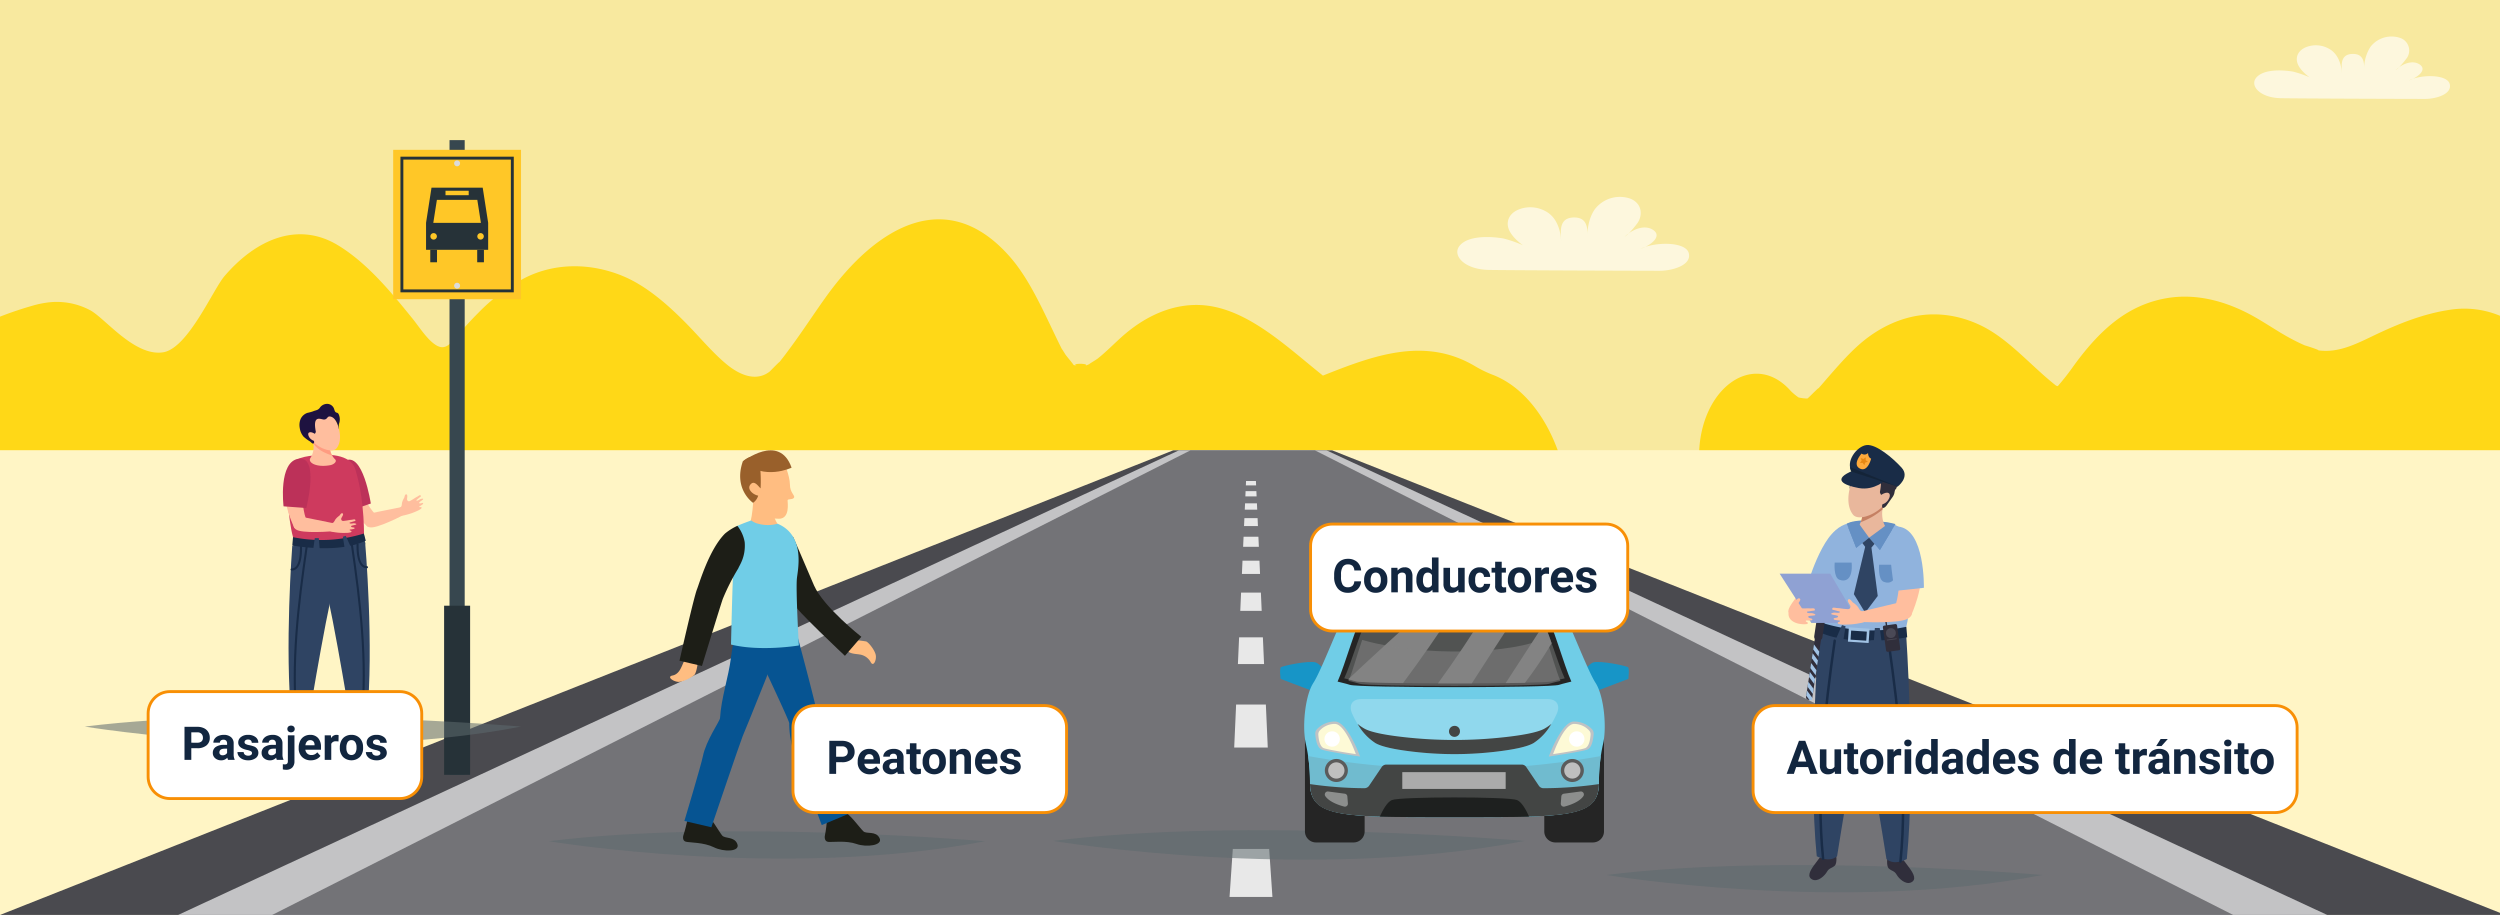 <svg xmlns="http://www.w3.org/2000/svg" width="860.696" height="315" viewBox="0 0 860.696 315">
  <g id="Grupo_84449" data-name="Grupo 84449" transform="translate(8591.363 6470)">
    <path id="Trazado_119160" data-name="Trazado 119160" d="M0,0H860.7V315H0V0Z" transform="translate(-8591.363 -6470)" fill="#f8e99f"/>
    <path id="Trazado_119169" data-name="Trazado 119169" d="M432.686,52.356a35.826,35.826,0,0,1,5.712,1.981s-3.4-2.3-4.235-4.943c-.692-2.2.309-4.56,3.392-5.616a9.108,9.108,0,0,1,7.269.59c4.417,2.235,4.632,7.95,4.64,8.854v0c.019-2.323-.934-6.677,3.384-6.952,4.208-.27,4.277,3.094,4.277,4.858a14.017,14.017,0,0,1,2.232-7.374,9.2,9.2,0,0,1,10.295-2.959,4.564,4.564,0,0,1,1.871,7.283,28.4,28.4,0,0,1-2.362,2.772,11.476,11.476,0,0,0-1.234,1.025,7.883,7.883,0,0,0,1.234-1.025c2.339-1.692,5-2.193,6.828-1.124,2.794,1.631.353,3.907-2.042,5.084a10.331,10.331,0,0,0-1.383.562,9.543,9.543,0,0,0,1.383-.562c4.47-1.507,11.819-1.254,12.64,1.775.951,3.516-4.7,5.161-8.484,5.161-4.751,0-45.018-.135-49.757-.254-7.2-.179-10.694-4.368-8.305-7.126C422.532,51.491,428.809,51.689,432.686,52.356Z" transform="translate(-8234.573 -6497.692)" fill="#fff" opacity="0.65"/>
    <path id="Trazado_119168" data-name="Trazado 119168" d="M335.585,74.623a42.3,42.3,0,0,1,6.762,2.345s-4.029-2.725-5.015-5.853c-.818-2.6.364-5.4,4.015-6.652a10.784,10.784,0,0,1,8.608.7c5.23,2.645,5.486,9.413,5.492,10.482,0,.052,0,.11,0,.16,0,0,0-.066,0-.16.022-2.75-1.1-7.906,4.007-8.234,4.985-.32,5.068,3.668,5.068,5.754,0,0-.028-5.087,2.64-8.73a10.88,10.88,0,0,1,12.191-3.5c4.431,1.863,4.064,6.307,2.216,8.622a34.5,34.5,0,0,1-2.8,3.282,13.234,13.234,0,0,0-1.463,1.212,9.421,9.421,0,0,0,1.463-1.212c2.769-2.006,5.913-2.6,8.085-1.331,3.307,1.929.416,4.624-2.417,6.018a12.541,12.541,0,0,0-1.64.664,11.564,11.564,0,0,0,1.64-.664c5.291-1.786,13.99-1.485,14.963,2.1,1.127,4.164-5.561,6.115-10.044,6.115-5.624,0-53.3-.163-58.911-.3-8.523-.212-12.665-5.172-9.832-8.437C323.563,73.6,330.992,73.832,335.585,74.623Z" transform="translate(-8409.366 -6462.519)" fill="#fff" opacity="0.65"/>
    <path id="Trazado_116604" data-name="Trazado 116604" d="M843.4,94.24c-9.112,1.364-17.629,4.767-26.286,8.92-6.382,3.064-12.182,5.963-18.966,5.043.57-.1-4.95-1.849-4.583-1.681a71.866,71.866,0,0,1-6.53-3.29c-.744-.435-1.253-.73-1.637-.951s-.865-.535-1.589-.978c-3.034-1.857-6.1-3.85-9.206-5.495-9.175-4.858-19.046-7.255-28.793-5.552-12.9,2.257-22.466,10.309-31.785,23.125a83.238,83.238,0,0,1-5.592,7.153c-.295-.116-.461-.16-.5-.132-8.846-6.933-16.4-16.241-26.175-20.873-12.643-5.991-26.161-4.745-38.085,3.8-4.933,3.535-9.179,8.28-13.492,13.2-1.473,1.681-2.926,3.395-4.4,5.076,1.494-1.777-2.917,2.681-3.062,2.794-.22.171-.4.309-.576.452-.044-.058-.136-.094-.329-.08a15.6,15.6,0,0,1-2.607-.355,19.731,19.731,0,0,1-2.645-2.188l-.272-.3c-12.834-14.081-31.346-.344-31.346,22.9v23.651H540.645v-.543c0-23.789-10.814-45.232-26.775-51.336a40.169,40.169,0,0,1-6.117-2.993c-17.306-10.242-35.015-3.6-52.3,3.285-2.639-2.116-5.258-4.29-7.88-6.448-10.675-8.782-22.022-17.429-34.627-17.856-9.621-.328-18.951,3.9-27.068,11.245-2.624,2.378-5.178,4.971-7.892,7.137-.788.628-3.787,2.309-2.714,1.863-.53.24-1.063.46-1.6.65,1.794-.863-5.757-.934-2.81.138a10.3,10.3,0,0,0-1.222-.375c-.465-.705-2.622-3.257-2.85-3.632-.7-1.146-1.1-1.761-1.331-2.078-.147-.3-.3-.623-.5-1.025-5.193-10.521-10.034-22.19-17.1-30.325-21.475-24.712-45.732-11.229-63.615,13.764-3.948,5.517-7.712,11.312-11.707,16.757-1.379,1.879-2.766,3.761-4.212,5.539.092-.281-3.238,3.174-3.351,3.26-4.632,3.585-10.263,1.171-14.555-2.3-4.866-3.943-9.282-9.314-13.834-13.96-6.84-6.977-14.272-13.422-22.409-16.737-10.634-4.329-22.8-4.6-33.328.675a63.6,63.6,0,0,0-16.013,11.937c-2.45,2.433-4.814,5.037-7.136,7.716-2.439,2.808-4.244,5.63-7.591,3.563-3.02-1.863-5.6-6.048-8.062-9.1-2.634-3.257-5.277-6.5-8-9.6-5.443-6.186-11.25-11.774-17.661-15.665-13.609-8.258-28.024-2.3-39.07,10.576-4.051,4.723-12.616,24.979-21.209,26.269-9.827,1.471-19.92-11.769-25.106-14.516a24.464,24.464,0,0,0-15.081-2.571,33.353,33.353,0,0,0-4.7,1.022C7.647,93.838,3.833,95.086,0,96.6v93.562H860.7V96.3A31.892,31.892,0,0,0,843.4,94.24Z" transform="translate(-8591.363 -6457.579)" fill="#ffd817"/>
    <path id="Trazado_119170" data-name="Trazado 119170" d="M0,0H860.7V160H0Z" transform="translate(-8591.363 -6315)" fill="#fff5c5"/>
    <path id="Trazado_119161" data-name="Trazado 119161" d="M998.347,251.18,596.285,91.951H541.55l-403.9,159.957h860.7Z" transform="translate(-8729.014 -6406.908)" fill="#4a4a4f"/>
    <path id="Trazado_119162" data-name="Trazado 119162" d="M504.456,91.951,159.9,251.908H899.812L555.256,91.951Z" transform="translate(-8689.953 -6406.908)" fill="#c3c3c5"/>
    <path id="Trazado_119163" data-name="Trazado 119163" d="M846.806,251.908H171.651L487.806,91.951H530.65Z" transform="translate(-8669.325 -6406.907)" fill="#737377"/>
    <path id="Trazado_116608" data-name="Trazado 116608" d="M293.307,97.289l.067-1.506h3.4l.067,1.506Z" transform="translate(-8455.75 -6400.18)" fill="#e8e8e8"/>
    <path id="Trazado_116609" data-name="Trazado 116609" d="M293.246,98.847l.08-1.8h3.712l.08,1.8Z" transform="translate(-8455.857 -6397.958)" fill="#e8e8e8"/>
    <path id="Trazado_116610" data-name="Trazado 116610" d="M293.172,100.754l.1-2.187h4.084l.1,2.187Z" transform="translate(-8455.987 -6395.292)" fill="#e8e8e8"/>
    <path id="Trazado_116611" data-name="Trazado 116611" d="M293.081,103.14l.121-2.715h4.539l.12,2.715Z" transform="translate(-8456.146 -6392.032)" fill="#e8e8e8"/>
    <path id="Trazado_116612" data-name="Trazado 116612" d="M292.966,106.208l.154-3.461h5.108l.154,3.461Z" transform="translate(-8456.349 -6387.954)" fill="#e8e8e8"/>
    <path id="Trazado_116613" data-name="Trazado 116613" d="M292.815,110.3l.2-4.563h5.84l.2,4.563Z" transform="translate(-8456.613 -6382.708)" fill="#e8e8e8"/>
    <path id="Trazado_116614" data-name="Trazado 116614" d="M292.61,116.012l.279-6.289h6.816l.279,6.289Z" transform="translate(-8456.974 -6375.709)" fill="#e8e8e8"/>
    <path id="Trazado_116615" data-name="Trazado 116615" d="M292.315,124.531l.41-9.22h8.185l.41,9.22Z" transform="translate(-8457.492 -6365.898)" fill="#e8e8e8"/>
    <path id="Trazado_116616" data-name="Trazado 116616" d="M291.852,138.513l.658-14.806h10.24l.658,14.806Z" transform="translate(-8458.305 -6351.159)" fill="#e8e8e8"/>
    <path id="Trazado_116617" data-name="Trazado 116617" d="M291.27,158.283l1.122-16.533H304.91l1.122,16.533Z" transform="translate(-8459.326 -6319.483)" fill="#e8e8e8"/>
    <path id="Trazado_119166" data-name="Trazado 119166" d="M356.419,142.962s-88.784-7.677-150.2,0C206.219,142.962,286.993,156.4,356.419,142.962Z" transform="translate(-8608.638 -6323.346)" fill="#5d6a6d" opacity="0.55" style="mix-blend-mode: multiply;isolation: isolate"/>
    <path id="Trazado_119164" data-name="Trazado 119164" d="M475.933,142.962s-88.784-7.677-150.2,0C325.736,142.962,406.51,156.4,475.933,142.962Z" transform="translate(-8364.1 -6311.727)" fill="#5d6a6d" opacity="0.55" style="mix-blend-mode: multiply;isolation: isolate"/>
    <path id="Trazado_119165" data-name="Trazado 119165" d="M426.511,143.1s-95.979-8.3-162.368,0C264.143,143.1,351.461,157.625,426.511,143.1Z" transform="translate(-8492.949 -6323.589)" fill="#5d6a6d" opacity="0.55" style="mix-blend-mode: multiply;isolation: isolate"/>
    <g id="Grupo_81633" data-name="Grupo 81633" transform="translate(-8150.667 -6265.048)">
      <g id="Grupo_81623" data-name="Grupo 81623" transform="translate(8.569 47.258)">
        <g id="Grupo_81621" data-name="Grupo 81621">
          <path id="Trazado_116636" data-name="Trazado 116636" d="M215.471,127.213v34.161a3.824,3.824,0,0,0,3.965,3.665h12.626a3.822,3.822,0,0,0,3.962-3.665V127.213Z" transform="translate(-215.471 -127.213)" fill="#252525"/>
        </g>
        <g id="Grupo_81622" data-name="Grupo 81622" transform="translate(82.397)">
          <path id="Trazado_116637" data-name="Trazado 116637" d="M245.373,127.213v34.161a3.824,3.824,0,0,0,3.963,3.665h12.629a3.824,3.824,0,0,0,3.963-3.665V127.213Z" transform="translate(-245.373 -127.213)" fill="#252525"/>
        </g>
      </g>
      <g id="Grupo_81624" data-name="Grupo 81624" transform="translate(0 22.944)">
        <path id="Trazado_116638" data-name="Trazado 116638" d="M248.854,125.922s5.034-6.564,7.228-7.352,12.006,1.221,12.135,1.747c.361,1.463.03,2.406,0,3.9q-9.168,3.476-18.333,6.958Z" transform="translate(-148.296 -118.389)" fill="#1795c7"/>
        <path id="Trazado_116639" data-name="Trazado 116639" d="M231.895,125.922s-5.037-6.564-7.231-7.352-12.006,1.221-12.135,1.747c-.361,1.463-.03,2.406,0,3.9q9.164,3.476,18.333,6.958Z" transform="translate(-212.361 -118.389)" fill="#1795c7"/>
      </g>
      <path id="Trazado_116640" data-name="Trazado 116640" d="M315.871,140.515c-.212-.355-.336-.546-.336-.546-3.257-5.288-10.173-24.414-12.711-26.853s-35.709-3.053-35.709-3.053-33.171.609-35.712,3.053-9.454,21.565-12.709,26.853c0,0-.127.19-.339.546-2.813,4.72-3.665,15.249-2.422,20.6a59.9,59.9,0,0,1,1.438,13.5c0,12.05,11.289,11.824,49.743,11.824s49.743.226,49.743-11.824a59.9,59.9,0,0,1,1.438-13.5C319.536,155.764,318.687,145.235,315.871,140.515Z" transform="translate(-207.069 -110.063)" fill="#70cde7"/>
      <path id="Trazado_116641" data-name="Trazado 116641" d="M215.86,130.145a63.28,63.28,0,0,1,.661,9.212c0,12.05,11.289,11.824,49.743,11.824s49.743.226,49.743-11.824a63.313,63.313,0,0,1,.659-9.212l-.829.149a284.969,284.969,0,0,1-99.476-.058Z" transform="translate(-206.219 -74.808)" fill="#70bbcf" style="mix-blend-mode: multiply;isolation: isolate"/>
      <path id="Trazado_116642" data-name="Trazado 116642" d="M294.9,138.517c-1.3-1.929-3.387-5.018-4.376-6.484a1.868,1.868,0,0,0-1.565-.821H242.367a1.9,1.9,0,0,0-1.576.838l-4.357,6.456a1.977,1.977,0,0,1-1.662.84,135.026,135.026,0,0,1-18.666-1.416c.309,11.573,10.286,11.378,49.724,11.378s49.424.2,49.732-11.378a136.642,136.642,0,0,1-19.011,1.422A1.949,1.949,0,0,1,294.9,138.517Z" transform="translate(-205.785 -72.935)" fill="#434544"/>
      <path id="Trazado_116643" data-name="Trazado 116643" d="M291.216,114.263c-2-2.171-28.5-2.808-31.424-2.871-2.924.063-29.427.7-31.427,2.871s-6.365,17.823-8.818,23.171c.19.072,2.971.694,4.246,1.124,3.128,1.058,68.867,1.058,72,0,1.273-.43,4.053-1.053,4.246-1.124C297.584,132.086,293.214,116.432,291.216,114.263Z" transform="translate(-199.746 -107.73)" fill="#252525"/>
      <path id="Trazado_116644" data-name="Trazado 116644" d="M287.969,114.467c-1.885-1.97-26.88-2.546-29.636-2.6-2.758.058-27.754.634-29.639,2.6s-6,16.17-8.316,21.022c.179.066,2.8.628,4,1.02,2.951.962,64.948.962,67.9,0,1.2-.391,3.825-.953,4-1.02C293.973,130.637,289.851,116.434,287.969,114.467Z" transform="translate(-198.287 -106.903)" fill="#515352"/>
      <path id="Trazado_116645" data-name="Trazado 116645" d="M239.756,137.124c6.112-8.236,12.009-16.619,17.534-25.26-1.284.028-5.624.135-10.62.361q-13.053,11.631-25.795,23.59c.884.209,1.965.474,2.634.692C224.424,136.8,231.015,137.008,239.756,137.124Z" transform="translate(-197.415 -106.901)" fill="#838383"/>
      <path id="Trazado_116646" data-name="Trazado 116646" d="M243.748,136.978c5.205-8.115,10.485-16.2,15.729-24.282-3.274-.3-7.093-.535-10.647-.7q-7.891,12.822-16.74,24.982C235.947,136.995,239.9,136.992,243.748,136.978Z" transform="translate(-177.728 -106.664)" fill="#838383"/>
      <path id="Trazado_116647" data-name="Trazado 116647" d="M256.38,120.329c-.915-2.585-1.808-5.012-2.568-6.715q-6.617,10.218-13.263,20.438c2.411-.03,4.635-.069,6.646-.116A142.5,142.5,0,0,0,256.38,120.329Z" transform="translate(-162.876 -103.829)" fill="#838383"/>
      <path id="Trazado_116648" data-name="Trazado 116648" d="M288.911,115.374c-10.918,5.445-42.392,6.8-63.284.714-1.659,4.808-3.461,11.375-4.715,14.108.174.063,2.695.626,3.85,1.017,2.838.962,62.43.962,65.265,0,1.155-.391,3.676-.953,3.85-1.017C292.562,127.325,290.639,120.32,288.911,115.374Z" transform="translate(-197.35 -100.739)" fill="#838383" opacity="0.55" style="mix-blend-mode: multiply;isolation: isolate"/>
      <path id="Trazado_116649" data-name="Trazado 116649" d="M250.53,142.107c10.4,0,18.84.008,25.7-.185-1.061-2.342-2.565-5.032-4.136-5.693-2.9-1.221-40.237-1.221-43.138,0-1.568.661-3.072,3.351-4.136,5.693C231.687,142.115,240.127,142.107,250.53,142.107Z" transform="translate(-190.484 -65.734)" fill="#1e201f"/>
      <g id="Grupo_81631" data-name="Grupo 81631" transform="translate(12.119 43.444)">
        <g id="Grupo_81625" data-name="Grupo 81625">
          <path id="Trazado_116650" data-name="Trazado 116650" d="M232.195,137.893s-4.274-11.887-8.564-12.058a8.537,8.537,0,0,0-6.156,2.5,2.222,2.222,0,0,0-.711,1.755c.1,1.629.532,4.85,2.3,5.44C221.446,136.325,232.195,137.893,232.195,137.893Z" transform="translate(-216.759 -125.829)" fill="#bfc2c4"/>
          <path id="Trazado_116651" data-name="Trazado 116651" d="M230.057,136.536s-3.577-10.256-7.164-10.4a7.05,7.05,0,0,0-5.15,2.158,1.945,1.945,0,0,0-.6,1.516c.085,1.405.446,4.18,1.923,4.69C221.063,135.183,230.057,136.536,230.057,136.536Z" transform="translate(-216.085 -125.302)" fill="#fdfad6"/>
          <path id="Trazado_116652" data-name="Trazado 116652" d="M223.2,129.7a2.645,2.645,0,1,1-2.645-2.645A2.644,2.644,0,0,1,223.2,129.7Z" transform="translate(-214.734 -123.671)" fill="#fff"/>
        </g>
        <g id="Grupo_81626" data-name="Grupo 81626" transform="translate(80.414)">
          <path id="Trazado_116653" data-name="Trazado 116653" d="M245.942,137.893s4.277-11.887,8.567-12.058a8.529,8.529,0,0,1,6.153,2.5,2.234,2.234,0,0,1,.714,1.755c-.1,1.629-.535,4.85-2.3,5.44C256.691,136.325,245.942,137.893,245.942,137.893Z" transform="translate(-245.942 -125.829)" fill="#bfc2c4"/>
          <path id="Trazado_116654" data-name="Trazado 116654" d="M246.473,136.536s3.577-10.256,7.167-10.4a7.037,7.037,0,0,1,5.147,2.158,1.957,1.957,0,0,1,.6,1.516c-.088,1.405-.446,4.18-1.923,4.69C255.467,135.183,246.473,136.536,246.473,136.536Z" transform="translate(-245.01 -125.302)" fill="#fdfad6"/>
          <path id="Trazado_116655" data-name="Trazado 116655" d="M248.471,129.7a2.644,2.644,0,1,0,2.643-2.645A2.641,2.641,0,0,0,248.471,129.7Z" transform="translate(-241.502 -123.671)" fill="#fff"/>
        </g>
        <g id="Grupo_81628" data-name="Grupo 81628" transform="translate(84.525 12.899)">
          <g id="Grupo_81627" data-name="Grupo 81627" transform="translate(0.014)">
            <path id="Trazado_116656" data-name="Trazado 116656" d="M255.37,134.475a3.965,3.965,0,1,1-3.965-3.965A3.964,3.964,0,0,1,255.37,134.475Z" transform="translate(-247.439 -130.51)" fill="#5b5b5b"/>
            <circle id="Elipse_4835" data-name="Elipse 4835" cx="2.799" cy="2.799" r="2.799" transform="translate(1.166 1.167)" fill="#bfbfbf"/>
          </g>
          <path id="Trazado_116657" data-name="Trazado 116657" d="M254.224,134.58l-5.709.758a1.027,1.027,0,0,0-.89.942l-.187,2.414a1.031,1.031,0,0,0,1.292,1.077c1.874-.493,5.117-1.6,6.476-3.577A1.032,1.032,0,0,0,254.224,134.58Z" transform="translate(-247.434 -123.382)" fill="#8c8e8d"/>
        </g>
        <g id="Grupo_81630" data-name="Grupo 81630" transform="translate(3.283 12.899)">
          <g id="Grupo_81629" data-name="Grupo 81629" transform="translate(0.015)">
            <path id="Trazado_116658" data-name="Trazado 116658" d="M225.887,134.475a3.965,3.965,0,1,1-3.968-3.965A3.967,3.967,0,0,1,225.887,134.475Z" transform="translate(-217.956 -130.51)" fill="#5b5b5b"/>
            <path id="Trazado_116659" data-name="Trazado 116659" d="M223.976,133.731a2.8,2.8,0,1,1-2.8-2.8A2.8,2.8,0,0,1,223.976,133.731Z" transform="translate(-217.213 -129.766)" fill="#bfbfbf"/>
          </g>
          <path id="Trazado_116660" data-name="Trazado 116660" d="M219.12,134.58l5.707.758a1.033,1.033,0,0,1,.893.942l.185,2.414a1.03,1.03,0,0,1-1.29,1.077c-1.874-.493-5.117-1.6-6.478-3.577A1.034,1.034,0,0,1,219.12,134.58Z" transform="translate(-217.951 -123.382)" fill="#8c8e8d"/>
        </g>
      </g>
      <g id="Grupo_81632" data-name="Grupo 81632" transform="translate(24.333 35.729)">
        <path id="Trazado_116661" data-name="Trazado 116661" d="M229.658,138.157c2.224,1.328,7.018,2.235,11.912,2.849a121.277,121.277,0,0,0,30.669,0c4.894-.614,9.689-1.521,11.912-2.849,3.745-2.237,6.258-6.376,7.906-9.948,1.389-3,.132-5.18-3.114-5.18H224.866c-3.246,0-4.5,2.182-3.117,5.18C223.4,131.781,225.913,135.92,229.658,138.157Z" transform="translate(-221.192 -123.029)" fill="#90d8ed"/>
        <path id="Trazado_116662" data-name="Trazado 116662" d="M286.244,127.842c-2.519,1.328-7.947,2.235-13.486,2.849a155.263,155.263,0,0,1-34.717,0c-5.539-.614-10.967-1.521-13.483-2.849a15.822,15.822,0,0,1-2.51-1.714,18.673,18.673,0,0,0,6.106,6.589c2.224,1.328,7.018,2.235,11.912,2.849a121.274,121.274,0,0,0,30.669,0c4.894-.614,9.689-1.521,11.912-2.849a18.674,18.674,0,0,0,6.106-6.589A16.01,16.01,0,0,1,286.244,127.842Z" transform="translate(-219.688 -117.589)" fill="#434544"/>
        <path id="Trazado_116663" data-name="Trazado 116663" d="M237.223,128.039a1.889,1.889,0,1,1-1.876-1.662A1.779,1.779,0,0,1,237.223,128.039Z" transform="translate(-199.631 -117.151)" fill="#434544"/>
      </g>
    </g>
    <rect id="Rectángulo_34238" data-name="Rectángulo 34238" width="35.594" height="5.778" transform="translate(-8108.588 -6204.167)" fill="#ababab"/>
    <path id="Trazado_116678" data-name="Trazado 116678" d="M173.649,235.441a46.519,46.519,0,0,1,4.878.53c.863.264,3.124,3.123,3.363,4.835s-.873,4.119-1.814,2.208a5.183,5.183,0,0,0-3.921-2.564c-1.029-.218-4.6-.13-4.365-2.474S173.649,235.441,173.649,235.441Z" transform="translate(-8471.722 -6485.143)" fill="#ffbd81"/>
    <path id="Trazado_116679" data-name="Trazado 116679" d="M147.836,196.21s-.011,9.389-1.555,12.383c0,0,8.449,1.316,10.827.772,0,0-3.378-2.673-2.536-9.613C155.406,192.877,147.836,196.21,147.836,196.21Z" transform="translate(-8479.748 -6497.748)" fill="#ffbd81"/>
    <g id="Grupo_81645" data-name="Grupo 81645" transform="translate(-8336.544 -6314.956)">
      <path id="Trazado_116680" data-name="Trazado 116680" d="M151.435,187.757l6.9,1.265s2.185,4.945,2.185,7.936,1.955,3.795,1.381,4.6-2.185.23-2.185.919.911,6.306-3,6.306-7.125-1.6-9.77-7.813S145.861,186.734,151.435,187.757Z" transform="translate(-143.389 -185.226)" fill="#ffbd81"/>
      <path id="Trazado_116681" data-name="Trazado 116681" d="M161.429,191.772s-9.431,4.566-16.791-2.07C144.638,189.7,157.173,179.7,161.429,191.772Z" transform="translate(-143.722 -185.811)" fill="#99602b"/>
      <path id="Trazado_116682" data-name="Trazado 116682" d="M147.781,196.754c1.178-1,2.411.885,3.2,1.645a51.226,51.226,0,0,0-.255-8.236c-1.381-5.362-5.867-1.077-5.867-1.077-3.334,9.627,3.52,14.274,3.52,14.274a4.487,4.487,0,0,0,1.77-2.478C148.251,200.547,145.879,198.369,147.781,196.754Z" transform="translate(-143.941 -185.29)" fill="#99602b"/>
    </g>
    <g id="Grupo_81646" data-name="Grupo 81646" transform="translate(-8356.208 -6256.344)">
      <path id="Trazado_116683" data-name="Trazado 116683" d="M130.391,283.571s-.774,3.413-1.141,4.3-.534,2.382.743,2.7,6.21.206,9.577,1.892,9.121,1.611,8.122-1.074-4.239-1.795-5.222-2.945-4.086-6.775-5.562-7.285S132.013,282.435,130.391,283.571Z" transform="translate(-128.985 -214.436)" fill="#1d1e17"/>
      <path id="Trazado_116684" data-name="Trazado 116684" d="M148.779,231.926s-2.047.208-3.416,11.309c-.788,6.4-3.383,14.024-3.752,20.707-.059,1.079-4.808,7.634-5.918,13.216-.6,3.008-6.352,22.224-6.352,22.224l9.284,2.159s9.979-29.466,10.8-31.41,15.3-37.128,14.886-39.06S148.779,231.926,148.779,231.926Z" transform="translate(-128.873 -230.389)" fill="#065492"/>
    </g>
    <g id="Grupo_81647" data-name="Grupo 81647" transform="translate(-8334.273 -6253.875)">
      <path id="Trazado_116685" data-name="Trazado 116685" d="M166.824,283.786s-.354,3.483-.61,4.406-.241,2.428,1.065,2.588,6.19-.551,9.736.714,9.25.489,7.931-2.054-4.426-1.266-5.542-2.289-4.881-6.228-6.406-6.556S168.3,282.462,166.824,283.786Z" transform="translate(-139.241 -217.064)" fill="#1d1e17"/>
      <path id="Trazado_116686" data-name="Trazado 116686" d="M145.668,233.327s14.437,30.3,14.636,31.787a32.311,32.311,0,0,0,3.61,14.9c.168.337,7.567,20.188,7.567,20.188l9.636-4.034s-10.629-29.435-10.864-32.534-7.638-30.319-7.638-30.319S146.921,230.953,145.668,233.327Z" transform="translate(-145.668 -232.268)" fill="#065492"/>
    </g>
    <path id="Trazado_116687" data-name="Trazado 116687" d="M166.654,225.224c-1.854-4.238-5.3-12.472-7.274-16.84-1.158.5-5.222,5.405-6.794,6.218,1.621,4.907,5.395,14.141,6.34,16.154,1.256,2.672,18.369,18.69,18.369,18.69l5.648-6.553S169.9,232.642,166.654,225.224Z" transform="translate(-8477.763 -6493.661)" fill="#1d1e17"/>
    <path id="Trazado_116688" data-name="Trazado 116688" d="M164.252,223.957c.406-3.359,2.789-14.71-6.682-18.665a12.228,12.228,0,0,1-6.573.024,6.027,6.027,0,0,1-2.471-1.149c-3.2,1.125-4.786,1.855-4.786,1.855-3.967,3.654-1.143,11.346-1.385,14.824-.346,4.954-.807,26.044-.807,26.044,10.267,2.535,23.355.316,23.355.316S163.79,227.759,164.252,223.957Z" transform="translate(-8481.238 -6494.989)" fill="#70cde7"/>
    <g id="Grupo_81648" data-name="Grupo 81648" transform="translate(-8360.666 -6288.971)">
      <path id="Trazado_116689" data-name="Trazado 116689" d="M135.175,241.863s-.314,3.4-1.128,4.545c-.492.694-4.054,2.68-5.794,2.492s-3.884-1.775-1.8-2.181,2.858-2.539,3.291-3.429c.179-.366,2.01-5.154,3.346-4.7A3.269,3.269,0,0,1,135.175,241.863Z" transform="translate(-125.594 -195.191)" fill="#ffbd81"/>
      <path id="Trazado_116690" data-name="Trazado 116690" d="M150.505,211.185a12.5,12.5,0,0,0-2.517-5.608,18.555,18.555,0,0,0-4.265,2.669c-5.518,5.527-8.867,17.265-9.618,19.1-1.093,2.673-6.049,24.68-6.049,24.68l7.739,1.8s6.536-21.372,7.158-23.064A74.129,74.129,0,0,1,148.3,220.22C148.662,219.2,150.918,216.308,150.505,211.185Z" transform="translate(-124.819 -205.574)" fill="#1d1e17"/>
    </g>
    <g id="Grupo_81662" data-name="Grupo 81662" transform="translate(-8456.075 -6552.014)">
      <g id="Grupo_81655" data-name="Grupo 81655">
        <g id="Grupo_81654" data-name="Grupo 81654">
          <g id="Grupo_81653" data-name="Grupo 81653">
            <g id="Grupo_81652" data-name="Grupo 81652">
              <g id="Grupo_81651" data-name="Grupo 81651">
                <g id="Grupo_81650" data-name="Grupo 81650">
                  <path id="Trazado_116691" data-name="Trazado 116691" d="M487.512,291.543s10.3-6.363,11.831-12.469-3.043-8.461-3.043-8.461-10.714,13.413-14.6,19C476.787,296.692,487.512,291.543,487.512,291.543Z" fill="#ffbe9e"/>
                </g>
              </g>
            </g>
          </g>
        </g>
      </g>
      <g id="Grupo_81661" data-name="Grupo 81661">
        <g id="Grupo_81660" data-name="Grupo 81660">
          <g id="Grupo_81659" data-name="Grupo 81659">
            <g id="Grupo_81658" data-name="Grupo 81658">
              <g id="Grupo_81657" data-name="Grupo 81657">
                <g id="Grupo_81656" data-name="Grupo 81656">
                  <path id="Trazado_116692" data-name="Trazado 116692" d="M501.84,264.44c7.373,5.768-5.259,21.527-5.259,21.527l-8.957-4.662S494.653,258.817,501.84,264.44Z" fill="#90b3dd"/>
                </g>
              </g>
            </g>
          </g>
        </g>
      </g>
    </g>
    <g id="Grupo_81699" data-name="Grupo 81699" transform="translate(-8456.075 -6552.014)">
      <g id="Grupo_81668" data-name="Grupo 81668">
        <g id="Grupo_81667" data-name="Grupo 81667">
          <g id="Grupo_81666" data-name="Grupo 81666">
            <g id="Grupo_81665" data-name="Grupo 81665">
              <g id="Grupo_81664" data-name="Grupo 81664">
                <g id="Grupo_81663" data-name="Grupo 81663">
                  <path id="Trazado_116693" data-name="Trazado 116693" d="M521.213,324.762l-30.389-22.249.6-4.556,28.893-2.276Z" fill="#2f4463"/>
                </g>
              </g>
            </g>
          </g>
        </g>
      </g>
      <g id="Grupo_81670" data-name="Grupo 81670">
        <g id="Grupo_81669" data-name="Grupo 81669">
          <path id="Trazado_116694" data-name="Trazado 116694" d="M491.7,376.674s-1.165,1.414-2.536,3.328-2.4,3.91-.48,4.825,4.25-1.331,5-2.662,1.608-1.186,2.646-2.072.491-4.165.491-4.165Z" fill="#302e3b"/>
        </g>
      </g>
      <g id="Grupo_81672" data-name="Grupo 81672">
        <g id="Grupo_81671" data-name="Grupo 81671">
          <path id="Trazado_116695" data-name="Trazado 116695" d="M509.323,313.789c-2.8,3.682-12.138,63-12.138,63-2.8,2.447-7.011,0-7.011,0-3.038-30.245.721-75.167.721-75.167s21.232,15.853,18.428,12.171Z" fill="#2f4463"/>
        </g>
      </g>
      <g id="Grupo_81679" data-name="Grupo 81679">
        <g id="Grupo_81678" data-name="Grupo 81678">
          <g id="Grupo_81677" data-name="Grupo 81677">
            <g id="Grupo_81676" data-name="Grupo 81676">
              <g id="Grupo_81675" data-name="Grupo 81675">
                <g id="Grupo_81674" data-name="Grupo 81674">
                  <g id="Grupo_81673" data-name="Grupo 81673">
                    <path id="Trazado_116696" data-name="Trazado 116696" d="M495.946,302.472c-3.456,24.523-6.516,50.43-4.023,75.163.058.572.928.578.87,0-2.486-24.659.547-50.479,3.992-74.924.08-.568-.758-.813-.839-.239Z" fill="#192c47"/>
                  </g>
                </g>
              </g>
            </g>
          </g>
        </g>
      </g>
      <g id="Grupo_81685" data-name="Grupo 81685">
        <g id="Grupo_81684" data-name="Grupo 81684">
          <g id="Grupo_81683" data-name="Grupo 81683">
            <g id="Grupo_81682" data-name="Grupo 81682">
              <g id="Grupo_81681" data-name="Grupo 81681">
                <g id="Grupo_81680" data-name="Grupo 81680">
                  <path id="Trazado_116697" data-name="Trazado 116697" d="M519.66,377.647s1.165,1.415,2.536,3.328,2.4,3.911.48,4.826-4.25-1.331-5-2.662-1.609-1.186-2.646-2.072-.491-4.166-.491-4.166Z" fill="#302e3b"/>
                </g>
              </g>
            </g>
          </g>
        </g>
      </g>
      <g id="Grupo_81691" data-name="Grupo 81691">
        <g id="Grupo_81690" data-name="Grupo 81690">
          <g id="Grupo_81689" data-name="Grupo 81689">
            <g id="Grupo_81688" data-name="Grupo 81688">
              <g id="Grupo_81687" data-name="Grupo 81687">
                <g id="Grupo_81686" data-name="Grupo 81686">
                  <path id="Trazado_116698" data-name="Trazado 116698" d="M502.04,314.763c2.8,3.681,12.138,63,12.138,63,2.8,2.447,7.011,0,7.011,0,3.038-30.245-.262-77.916-.262-77.916s-21.691,18.6-18.887,14.92Z" fill="#2f4463"/>
                </g>
              </g>
            </g>
          </g>
        </g>
      </g>
      <g id="Grupo_81698" data-name="Grupo 81698">
        <g id="Grupo_81697" data-name="Grupo 81697">
          <g id="Grupo_81696" data-name="Grupo 81696">
            <g id="Grupo_81695" data-name="Grupo 81695">
              <g id="Grupo_81694" data-name="Grupo 81694">
                <g id="Grupo_81693" data-name="Grupo 81693">
                  <g id="Grupo_81692" data-name="Grupo 81692">
                    <path id="Trazado_116699" data-name="Trazado 116699" d="M514.578,303.685c3.445,24.442,6.477,50.267,3.992,74.924-.058.577.812.573.87,0,2.492-24.733-.567-50.64-4.023-75.164-.081-.572-.919-.329-.839.24Z" fill="#192c47"/>
                  </g>
                </g>
              </g>
            </g>
          </g>
        </g>
      </g>
    </g>
    <g id="Grupo_81701" data-name="Grupo 81701" transform="translate(-8456.075 -6552.014)">
      <g id="Grupo_81700" data-name="Grupo 81700">
        <path id="Trazado_116700" data-name="Trazado 116700" d="M494.886,267.622c1.989-6.613,11.571-6.954,19.365-5.729,5.253.827,8.214,4.412,8.223,10.882.006,4.242.349,22.1-2.216,27.135,0,0-8.776,6.731-29.024-1.39C491.234,298.52,490.637,281.756,494.886,267.622Z" fill="#90b3dd"/>
      </g>
    </g>
    <g id="Grupo_81703" data-name="Grupo 81703" transform="translate(-8456.075 -6552.014)">
      <g id="Grupo_81702" data-name="Grupo 81702">
        <path id="Trazado_116701" data-name="Trazado 116701" d="M521.319,301.41s-18.977,3.818-30.843-2.06l.81-3.139a57.555,57.555,0,0,0,29.732,1.594Z" fill="#192c47"/>
      </g>
    </g>
    <g id="Grupo_81709" data-name="Grupo 81709" transform="translate(-8456.075 -6552.014)">
      <g id="Grupo_81708" data-name="Grupo 81708">
        <g id="Grupo_81707" data-name="Grupo 81707">
          <g id="Grupo_81706" data-name="Grupo 81706">
            <g id="Grupo_81705" data-name="Grupo 81705">
              <g id="Grupo_81704" data-name="Grupo 81704">
                <path id="Trazado_116702" data-name="Trazado 116702" d="M511.874,298.225h-1.689l-.4,5.249h2.781Z" fill="#2f4463"/>
              </g>
            </g>
          </g>
        </g>
      </g>
    </g>
    <g id="Grupo_81715" data-name="Grupo 81715" transform="translate(-8456.075 -6552.014)">
      <g id="Grupo_81714" data-name="Grupo 81714">
        <g id="Grupo_81713" data-name="Grupo 81713">
          <g id="Grupo_81712" data-name="Grupo 81712">
            <g id="Grupo_81711" data-name="Grupo 81711">
              <g id="Grupo_81710" data-name="Grupo 81710">
                <path id="Trazado_116703" data-name="Trazado 116703" d="M500.092,297.619l-1.222-.4-2.092,4.814,2.51.817Z" fill="#2f4463"/>
              </g>
            </g>
          </g>
        </g>
      </g>
    </g>
    <g id="Grupo_81716" data-name="Grupo 81716" transform="translate(-8456.075 -6552.014)">
      <path id="Trazado_116704" data-name="Trazado 116704" d="M508.21,266.624l3.706,4.732,5.367-8.912a23.889,23.889,0,0,0-5.935-.869C509.013,261.7,508.21,266.624,508.21,266.624Z" fill="#6590c4"/>
    </g>
    <g id="Grupo_81717" data-name="Grupo 81717" transform="translate(-8456.075 -6552.014)">
      <path id="Trazado_116705" data-name="Trazado 116705" d="M508.348,266.753l-4.585,3.886-3.251-8.312s1.244-.992,5.784-1.152C508.633,261.092,508.348,266.753,508.348,266.753Z" fill="#6590c4"/>
    </g>
    <g id="Grupo_81813" data-name="Grupo 81813" transform="translate(-8456.075 -6552.014)">
      <g id="Grupo_81726" data-name="Grupo 81726">
        <g id="Grupo_81725" data-name="Grupo 81725">
          <g id="Grupo_81724" data-name="Grupo 81724">
            <g id="Grupo_81723" data-name="Grupo 81723">
              <g id="Grupo_81722" data-name="Grupo 81722">
                <g id="Grupo_81721" data-name="Grupo 81721">
                  <g id="Grupo_81720" data-name="Grupo 81720">
                    <g id="Grupo_81719" data-name="Grupo 81719">
                      <g id="Grupo_81718" data-name="Grupo 81718">
                        <path id="Trazado_116706" data-name="Trazado 116706" d="M513.738,254.048s-8.026,1.791-7.58,2.472-.334,2.053-.354,3.381a7.672,7.672,0,0,1-2.183,4.423c-.865,1.018.672,2.236,2.04,2.5,5.892,1.151,9.612-1.136,8.366-3.117C511.228,259.26,513.738,254.048,513.738,254.048Z" fill="#e9b79c"/>
                      </g>
                    </g>
                  </g>
                </g>
              </g>
            </g>
          </g>
        </g>
      </g>
      <g id="Grupo_81737" data-name="Grupo 81737">
        <g id="Grupo_81736" data-name="Grupo 81736">
          <g id="Grupo_81735" data-name="Grupo 81735">
            <g id="Grupo_81734" data-name="Grupo 81734">
              <g id="Grupo_81733" data-name="Grupo 81733">
                <g id="Grupo_81732" data-name="Grupo 81732">
                  <g id="Grupo_81731" data-name="Grupo 81731">
                    <g id="Grupo_81730" data-name="Grupo 81730">
                      <g id="Grupo_81729" data-name="Grupo 81729">
                        <g id="Grupo_81728" data-name="Grupo 81728">
                          <g id="Grupo_81727" data-name="Grupo 81727">
                            <path id="Trazado_116707" data-name="Trazado 116707" d="M505.8,259.9c.02-1.328.8-2.7.354-3.381s8.213-2.611,8.213-2.611a6.579,6.579,0,0,0-1.539,3.495,23.993,23.993,0,0,1-7.508,4.381A5.378,5.378,0,0,0,505.8,259.9Z" fill="#c58063"/>
                          </g>
                        </g>
                      </g>
                    </g>
                  </g>
                </g>
              </g>
            </g>
          </g>
        </g>
      </g>
      <g id="Grupo_81751" data-name="Grupo 81751">
        <g id="Grupo_81750" data-name="Grupo 81750">
          <g id="Grupo_81749" data-name="Grupo 81749">
            <g id="Grupo_81748" data-name="Grupo 81748">
              <g id="Grupo_81747" data-name="Grupo 81747">
                <g id="Grupo_81746" data-name="Grupo 81746">
                  <g id="Grupo_81745" data-name="Grupo 81745">
                    <g id="Grupo_81744" data-name="Grupo 81744">
                      <g id="Grupo_81743" data-name="Grupo 81743">
                        <g id="Grupo_81742" data-name="Grupo 81742">
                          <g id="Grupo_81741" data-name="Grupo 81741">
                            <g id="Grupo_81740" data-name="Grupo 81740">
                              <g id="Grupo_81739" data-name="Grupo 81739">
                                <g id="Grupo_81738" data-name="Grupo 81738">
                                  <path id="Trazado_116708" data-name="Trazado 116708" d="M505.4,243.079c-3.372,2.646-6.248,11.784-2.719,16.137,1.938,2.391,8.988-.149,12.3-5.352a11.636,11.636,0,0,0-.277-8.768C513.913,243.184,508.91,240.328,505.4,243.079Z" fill="#e9b79c"/>
                                </g>
                              </g>
                            </g>
                          </g>
                        </g>
                      </g>
                    </g>
                  </g>
                </g>
              </g>
            </g>
          </g>
        </g>
      </g>
      <g id="Grupo_81753" data-name="Grupo 81753">
        <g id="Grupo_81752" data-name="Grupo 81752">
          <path id="Trazado_116709" data-name="Trazado 116709" d="M501.511,250.274c.005.561.758-5.527,4.054-5.94,1.34-.168,1.039,1.3,2.6,1.418,1.328.1,5.31-2.673,3.777,5.544-.073.395.287.859.462,1.215.217.436-.459,1.435-.449,1.926.01.474,1.38-.979,1.353-.507-.044.755-.562,1.427-.623,2.188-.111,1.391,1.046.611,1.511-.047l1.912-2.705a4.173,4.173,0,0,0,.758-1.434c.055-.228.225-1.356.416-1.431.393-.153.4-1.2.823-1.152,0-1.207.28-1.434-.149-2.562a5.827,5.827,0,0,0-2.172-2.824,7.976,7.976,0,0,0,1.356.013.314.314,0,0,0,.212-.072c.1-.107.017-.282-.072-.4a10.728,10.728,0,0,0-2.327-2.25c-.534-.379-2.051-1.494-2.764-1.2a1.4,1.4,0,0,0,.656-.556,24.236,24.236,0,0,0-5.585.291,9.088,9.088,0,0,0,.923-1.472,8.04,8.04,0,0,0-4.192,2.355,5.852,5.852,0,0,0-1.318,4.823c.046.385-.1.443-.253.717a6.22,6.22,0,0,0-.453,1.242A9.663,9.663,0,0,0,501.511,250.274Z" fill="#302e3b"/>
        </g>
      </g>
      <g id="Grupo_81764" data-name="Grupo 81764">
        <g id="Grupo_81763" data-name="Grupo 81763">
          <g id="Grupo_81762" data-name="Grupo 81762">
            <g id="Grupo_81761" data-name="Grupo 81761">
              <g id="Grupo_81760" data-name="Grupo 81760">
                <g id="Grupo_81759" data-name="Grupo 81759">
                  <g id="Grupo_81758" data-name="Grupo 81758">
                    <g id="Grupo_81757" data-name="Grupo 81757">
                      <g id="Grupo_81756" data-name="Grupo 81756">
                        <g id="Grupo_81755" data-name="Grupo 81755">
                          <g id="Grupo_81754" data-name="Grupo 81754">
                            <path id="Trazado_116710" data-name="Trazado 116710" d="M511.113,253.336s2.435-2.225,3.777-1.584-.542,4.439-3.314,3.914S510.365,253.937,511.113,253.336Z" fill="#e9b79c"/>
                          </g>
                        </g>
                      </g>
                    </g>
                  </g>
                </g>
              </g>
            </g>
          </g>
        </g>
      </g>
    </g>
    <g id="Grupo_81814" data-name="Grupo 81814" transform="translate(-8456.075 -6552.014)">
      <path id="Trazado_116717" data-name="Trazado 116717" d="M504.33,261.785l-3.258,1.974,2.691,6.88,4.448-3.5Z" fill="#6590c4"/>
    </g>
    <g id="Grupo_81815" data-name="Grupo 81815" transform="translate(-8456.075 -6552.014)">
      <path id="Trazado_116718" data-name="Trazado 116718" d="M514.074,262.806l2,1.644-4.149,6.964-3.715-4.278Z" fill="#6590c4"/>
    </g>
    <g id="Grupo_81816" data-name="Grupo 81816" transform="translate(-8456.075 -6552.014)">
      <path id="Trazado_116719" data-name="Trazado 116719" d="M508.21,267.137l1.858,2.139-2.126,2.495-2.057-2.8Z" fill="#2f4463"/>
    </g>
    <g id="Grupo_81817" data-name="Grupo 81817" transform="translate(-8456.075 -6552.014)">
      <path id="Trazado_116720" data-name="Trazado 116720" d="M509.005,270.523l2.173,16.672-4.329,5.742-3.894-6.373,3.894-16.283Z" fill="#2f4463"/>
    </g>
    <g id="Grupo_81818" data-name="Grupo 81818" transform="translate(-8456.075 -6552.014)">
      <rect id="Rectángulo_34239" data-name="Rectángulo 34239" width="7.138" height="4.935" transform="translate(508.039 303.392) rotate(-176.192)" fill="#a1c3e5"/>
    </g>
    <g id="Grupo_81819" data-name="Grupo 81819" transform="translate(-8456.075 -6552.014)">
      <rect id="Rectángulo_34240" data-name="Rectángulo 34240" width="5.412" height="3.131" transform="translate(507.218 302.591) rotate(-176.192)" fill="#192c47"/>
    </g>
    <g id="Grupo_81820" data-name="Grupo 81820" transform="translate(-8456.075 -6552.014)">
      <path id="Trazado_116721" data-name="Trazado 116721" d="M517.493,276.442h-5.845s-.469,5.057,1.573,5.877S517.947,282.454,517.493,276.442Z" fill="#6590c4"/>
    </g>
    <g id="Grupo_81821" data-name="Grupo 81821" transform="translate(-8456.075 -6552.014)">
      <path id="Trazado_116722" data-name="Trazado 116722" d="M502.2,275.707h-5.845s-.47,5.057,1.572,5.877S502.657,281.719,502.2,275.707Z" fill="#6590c4"/>
    </g>
    <g id="Grupo_81831" data-name="Grupo 81831" transform="translate(-8456.075 -6552.014)">
      <g id="Grupo_81822" data-name="Grupo 81822">
        <rect id="Rectángulo_34241" data-name="Rectángulo 34241" width="12.065" height="2.842" rx="1.172" transform="matrix(0.149, -0.989, 0.989, 0.149, 489.124, 302.256)" fill="#302e3b"/>
      </g>
      <g id="Grupo_81823" data-name="Grupo 81823">
        <rect id="Rectángulo_34242" data-name="Rectángulo 34242" width="22.606" height="2.165" rx="0.892" transform="translate(486.361 322.809) rotate(-81.407)" fill="#302e3b"/>
      </g>
      <g id="Grupo_81830" data-name="Grupo 81830">
        <g id="Grupo_81824" data-name="Grupo 81824">
          <path id="Trazado_116723" data-name="Trazado 116723" d="M489.223,303.866l1.817,2.464-.265,1.752-1.817-2.464Z" fill="#a1c3e5"/>
        </g>
        <g id="Grupo_81825" data-name="Grupo 81825">
          <path id="Trazado_116724" data-name="Trazado 116724" d="M488.763,306.908l1.817,2.464-.265,1.753L488.5,308.66Z" fill="#a1c3e5"/>
        </g>
        <g id="Grupo_81826" data-name="Grupo 81826">
          <path id="Trazado_116725" data-name="Trazado 116725" d="M488.253,310.287l1.817,2.464L489.8,314.5l-1.817-2.464Z" fill="#a1c3e5"/>
        </g>
        <g id="Grupo_81827" data-name="Grupo 81827">
          <path id="Trazado_116726" data-name="Trazado 116726" d="M487.793,313.329l1.817,2.464-.265,1.752-1.817-2.464Z" fill="#a1c3e5"/>
        </g>
        <g id="Grupo_81828" data-name="Grupo 81828">
          <path id="Trazado_116727" data-name="Trazado 116727" d="M487.283,316.709l1.817,2.464-.265,1.753-1.817-2.464Z" fill="#a1c3e5"/>
        </g>
        <g id="Grupo_81829" data-name="Grupo 81829">
          <path id="Trazado_116728" data-name="Trazado 116728" d="M486.823,319.75l1.817,2.464-.088.58a.343.343,0,0,1-.389.287l-.5-.075-1.109-1.5Z" fill="#a1c3e5"/>
        </g>
      </g>
    </g>
    <g id="Grupo_81836" data-name="Grupo 81836" transform="translate(-8456.075 -6552.014)">
      <g id="Grupo_81832" data-name="Grupo 81832">
        <rect id="Rectángulo_34243" data-name="Rectángulo 34243" width="4.922" height="9.107" rx="0.503" transform="translate(518.998 305.821) rotate(172.138)" fill="#302e3b"/>
      </g>
      <g id="Grupo_81833" data-name="Grupo 81833">
        <rect id="Rectángulo_34244" data-name="Rectángulo 34244" width="0.473" height="5.396" rx="0.048" transform="translate(514.663 298.995) rotate(172.137)" fill="#302e3b"/>
      </g>
      <g id="Grupo_81834" data-name="Grupo 81834">
        <circle id="Elipse_4839" data-name="Elipse 4839" cx="1.694" cy="1.694" r="1.694" transform="translate(514.011 298.275)" fill="#4a4956"/>
      </g>
      <g id="Grupo_81835" data-name="Grupo 81835">
        <rect id="Rectángulo_34245" data-name="Rectángulo 34245" width="3.388" height="0.284" transform="matrix(-0.991, 0.137, -0.137, -0.991, 517.705, 302.063)" fill="#4a4956"/>
      </g>
    </g>
    <g id="Grupo_81840" data-name="Grupo 81840" transform="translate(-8456.075 -6552.014)">
      <g id="Grupo_81837" data-name="Grupo 81837">
        <path id="Trazado_116729" data-name="Trazado 116729" d="M518.016,249.541s4.353-3.235,1.379-6.518c-3.015-3.326-8.724-8.136-12.049-7.788s-7.538,5.767-4.995,9.351Z" fill="#192c47"/>
      </g>
      <g id="Grupo_81838" data-name="Grupo 81838">
        <path id="Trazado_116730" data-name="Trazado 116730" d="M514.162,247.086s-4.1,3.948-9.511,2.955-9.348-3.049-1.823-6.061S514.162,247.086,514.162,247.086Z" fill="#192c47"/>
      </g>
      <g id="Grupo_81839" data-name="Grupo 81839">
        <path id="Trazado_116731" data-name="Trazado 116731" d="M518.016,249.541l-16.045-5.2-.358-1.538Z" fill="#142438"/>
      </g>
    </g>
    <g id="Grupo_81843" data-name="Grupo 81843" transform="translate(-8456.075 -6552.014)">
      <g id="Grupo_81841" data-name="Grupo 81841">
        <path id="Trazado_116732" data-name="Trazado 116732" d="M508.9,239.917s-1.154,4.842-3.918,3.382c-2.709-1.431.624-5.134.624-5.134a1.671,1.671,0,0,0,2.245-.206S507.774,239.449,508.9,239.917Z" fill="#ffaa3b"/>
      </g>
      <g id="Grupo_81842" data-name="Grupo 81842">
        <path id="Trazado_116733" data-name="Trazado 116733" d="M507.04,239.459l-.79.568-.916-.329.3.927-.6.769.973,0,.548.8.305-.924.934-.272-.784-.576Z" fill="#e88813"/>
      </g>
    </g>
    <g id="Grupo_81846" data-name="Grupo 81846" transform="translate(-8456.075 -6552.014)">
      <g id="Grupo_81845" data-name="Grupo 81845">
        <g id="Grupo_81844" data-name="Grupo 81844">
          <path id="Trazado_116734" data-name="Trazado 116734" d="M494.825,279.522H477.408l10.908,16.943h16.427Z" fill="#8fa1d3"/>
        </g>
      </g>
    </g>
    <g id="Grupo_81876" data-name="Grupo 81876" transform="translate(-8456.075 -6552.014)">
      <g id="Grupo_81852" data-name="Grupo 81852">
        <g id="Grupo_81851" data-name="Grupo 81851">
          <g id="Grupo_81850" data-name="Grupo 81850">
            <g id="Grupo_81849" data-name="Grupo 81849">
              <g id="Grupo_81848" data-name="Grupo 81848">
                <g id="Grupo_81847" data-name="Grupo 81847">
                  <path id="Trazado_116735" data-name="Trazado 116735" d="M522.612,294.052s5.038-11.009,2.925-16.939-7.225-5.351-7.225-5.351,1.513,14.62-1.864,20.532S522.612,294.052,522.612,294.052Z" fill="#ffbe9e"/>
                </g>
              </g>
            </g>
          </g>
        </g>
      </g>
      <g id="Grupo_81858" data-name="Grupo 81858">
        <g id="Grupo_81857" data-name="Grupo 81857">
          <g id="Grupo_81856" data-name="Grupo 81856">
            <g id="Grupo_81855" data-name="Grupo 81855">
              <g id="Grupo_81854" data-name="Grupo 81854">
                <g id="Grupo_81853" data-name="Grupo 81853">
                  <path id="Trazado_116736" data-name="Trazado 116736" d="M518.191,263.3c9.321.863,8.872,21.08,8.872,21.08l-10.038,1.09S512.85,262.806,518.191,263.3Z" fill="#90b3dd"/>
                </g>
              </g>
            </g>
          </g>
        </g>
      </g>
      <g id="Grupo_81870" data-name="Grupo 81870">
        <g id="Grupo_81869" data-name="Grupo 81869">
          <g id="Grupo_81868" data-name="Grupo 81868">
            <g id="Grupo_81867" data-name="Grupo 81867">
              <g id="Grupo_81866" data-name="Grupo 81866">
                <g id="Grupo_81865" data-name="Grupo 81865">
                  <g id="Grupo_81864" data-name="Grupo 81864">
                    <g id="Grupo_81863" data-name="Grupo 81863">
                      <g id="Grupo_81862" data-name="Grupo 81862">
                        <g id="Grupo_81861" data-name="Grupo 81861">
                          <g id="Grupo_81860" data-name="Grupo 81860">
                            <g id="Grupo_81859" data-name="Grupo 81859">
                              <path id="Trazado_116737" data-name="Trazado 116737" d="M520.691,295.37c-4.8,1.5-18.115.635-18.115.635l2.158-3.273,16.208-3.864S525.58,293.842,520.691,295.37Z" fill="#ffbe9e"/>
                            </g>
                          </g>
                        </g>
                      </g>
                    </g>
                  </g>
                </g>
              </g>
            </g>
          </g>
        </g>
      </g>
      <g id="Grupo_81875" data-name="Grupo 81875">
        <g id="Grupo_81874" data-name="Grupo 81874">
          <g id="Grupo_81873" data-name="Grupo 81873">
            <g id="Grupo_81872" data-name="Grupo 81872">
              <g id="Grupo_81871" data-name="Grupo 81871">
                <path id="Trazado_116738" data-name="Trazado 116738" d="M505.189,292.2a5.686,5.686,0,0,1-.739-1.12,7.141,7.141,0,0,0-1.823-1.659c-.374-.266-.847-1.266-1.412-1.093-.926.282.315,1.73.468,2.136a.955.955,0,0,1-.2,1.094,1.194,1.194,0,0,1-.755.165,23.988,23.988,0,0,1-2.492-.283c-.432-.055-.86-.08-1.294-.109a4.676,4.676,0,0,0-1.061-.115.446.446,0,0,0-.356.577c.1.232.347.187.555.238.466.116.929.244,1.392.377.1.029.582.1.627.2.22.528-1.07.366-1.275.35a2.566,2.566,0,0,0-1.527.206.237.237,0,0,0-.134.154c-.015.111.107.188.212.226.619.228,1.3.224,1.918.466.1.04.211.1.224.21.049.428-.812.5-1.092.546-.177.029-.394.084-.433.259a.3.3,0,0,0,.146.3.9.9,0,0,0,.333.105,8.693,8.693,0,0,0,1.036.166c.166.007.66-.014.7.211a.155.155,0,0,1-.043.123.883.883,0,0,1-.428.22c-.154.055-.319.159-.332.322-.016.2.205.334.4.394a7.5,7.5,0,0,0,2.183.181c.768,0,1.536-.031,2.3-.1a25.5,25.5,0,0,0,3.026-.452,4,4,0,0,0,2.43-1.194,4.561,4.561,0,0,0,.708-1.674,1.381,1.381,0,0,0-.222-.99.3.3,0,0,0-.1-.1.325.325,0,0,0-.178-.013,9.592,9.592,0,0,1-1.382.123A2.388,2.388,0,0,1,505.189,292.2Z" fill="#ffbe9e"/>
              </g>
            </g>
          </g>
        </g>
      </g>
    </g>
    <g id="Grupo_81881" data-name="Grupo 81881" transform="translate(-8456.075 -6552.014)">
      <g id="Grupo_81880" data-name="Grupo 81880">
        <g id="Grupo_81879" data-name="Grupo 81879">
          <g id="Grupo_81878" data-name="Grupo 81878">
            <g id="Grupo_81877" data-name="Grupo 81877">
              <path id="Trazado_116739" data-name="Trazado 116739" d="M482.693,288.963c.4-.223.98-1.166,1.523-.933.89.381-.5,1.686-.7,2.072a.958.958,0,0,0,.083,1.11,1.2,1.2,0,0,0,.733.246,24.4,24.4,0,0,0,2.508-.01c.435-.008.864.013,1.3.032a4.641,4.641,0,0,1,1.067,0,.444.444,0,0,1,.292.611c-.127.22-.365.149-.577.177-.477.065-.951.142-1.425.223-.1.018-.589.032-.646.136-.276.5,1.024.479,1.23.485a2.571,2.571,0,0,1,1.495.371.238.238,0,0,1,.116.168c0,.112-.126.175-.235.2-.639.159-1.322.081-1.957.255-.1.028-.221.079-.245.184-.1.42.753.584,1.026.661.172.049.382.127.4.3a.3.3,0,0,1-.178.279.859.859,0,0,1-.342.068,8.539,8.539,0,0,1-1.047.053c-.166-.011-.655-.086-.717.134a.159.159,0,0,0,.028.127.886.886,0,0,0,.4.265c.147.071.3.193.294.356-.006.2-.24.31-.438.348a7.513,7.513,0,0,1-2.189-.056,6.348,6.348,0,0,1-2.322-.75C478.366,293.9,481.973,289.364,482.693,288.963Z" fill="#ffbe9e"/>
            </g>
          </g>
        </g>
      </g>
    </g>
    <g id="Trazado_119174" data-name="Trazado 119174" transform="translate(-16694.863 -17927.574)" fill="#fff">
      <path d="M 8463.196 11737.322 L 8384 11737.322 C 8379.864 11737.322 8376.5 11733.958 8376.5 11729.822 L 8376.5 11708 C 8376.5 11703.864 8379.864 11700.5 8384 11700.5 L 8463.196 11700.5 C 8467.332 11700.5 8470.696 11703.864 8470.696 11708 L 8470.696 11729.822 C 8470.696 11733.958 8467.332 11737.322 8463.196 11737.322 Z" stroke="none"/>
      <path d="M 8384 11701 C 8380.141 11701 8377 11704.141 8377 11708 L 8377 11729.822 C 8377 11733.682 8380.141 11736.822 8384 11736.822 L 8463.196 11736.822 C 8467.056 11736.822 8470.196 11733.682 8470.196 11729.822 L 8470.196 11708 C 8470.196 11704.141 8467.056 11701 8463.196 11701 L 8384 11701 M 8384 11700 L 8463.196 11700 C 8467.614 11700 8471.196 11703.582 8471.196 11708 L 8471.196 11729.822 C 8471.196 11734.24 8467.614 11737.822 8463.196 11737.822 L 8384 11737.822 C 8379.582 11737.822 8376 11734.24 8376 11729.822 L 8376 11708 C 8376 11703.582 8379.582 11700 8384 11700 Z" stroke="none" fill="#f88f05"/>
    </g>
    <path id="Trazado_119176" data-name="Trazado 119176" d="M3.359,10.992V15H1.016V3.625H5.453a5.134,5.134,0,0,1,2.254.469A3.454,3.454,0,0,1,9.2,5.426a3.714,3.714,0,0,1,.523,1.965,3.266,3.266,0,0,1-1.145,2.637,4.767,4.767,0,0,1-3.168.965Zm0-1.9H5.453a2.059,2.059,0,0,0,1.418-.437,1.591,1.591,0,0,0,.488-1.25,1.876,1.876,0,0,0-.492-1.352,1.839,1.839,0,0,0-1.359-.531H3.359Zm11.617,6.063a4.15,4.15,0,0,1-3.027-1.141,4.054,4.054,0,0,1-1.168-3.039v-.219a5.106,5.106,0,0,1,.492-2.277,3.612,3.612,0,0,1,1.395-1.547,3.914,3.914,0,0,1,2.059-.543,3.508,3.508,0,0,1,2.73,1.094,4.444,4.444,0,0,1,1,3.1v.922H13.07a2.1,2.1,0,0,0,.66,1.328,2,2,0,0,0,1.395.5,2.437,2.437,0,0,0,2.039-.945l1.109,1.242A3.389,3.389,0,0,1,16.9,14.754,4.511,4.511,0,0,1,14.977,15.156Zm-.258-6.945a1.411,1.411,0,0,0-1.09.455,2.357,2.357,0,0,0-.535,1.3h3.141V9.788a1.681,1.681,0,0,0-.406-1.165A1.456,1.456,0,0,0,14.719,8.211ZM24.633,15a2.507,2.507,0,0,1-.227-.758,2.732,2.732,0,0,1-2.133.914,3,3,0,0,1-2.059-.719,2.312,2.312,0,0,1-.816-1.812,2.389,2.389,0,0,1,1-2.062,4.915,4.915,0,0,1,2.879-.727h1.039V9.352a1.393,1.393,0,0,0-.3-.937,1.183,1.183,0,0,0-.949-.352,1.345,1.345,0,0,0-.895.273.929.929,0,0,0-.324.75H19.586a2.268,2.268,0,0,1,.453-1.359,3,3,0,0,1,1.281-.98,4.669,4.669,0,0,1,1.859-.355,3.689,3.689,0,0,1,2.48.785,2.747,2.747,0,0,1,.918,2.207v3.664a4.041,4.041,0,0,0,.336,1.82V15Zm-1.867-1.57a1.945,1.945,0,0,0,.922-.223,1.462,1.462,0,0,0,.625-.6V11.156h-.844q-1.7,0-1.8,1.172l-.008.133a.9.9,0,0,0,.3.7A1.153,1.153,0,0,0,22.766,13.43Zm8.25-8.961V6.547h1.445V8.2H31.016v4.219a1.007,1.007,0,0,0,.18.672.9.9,0,0,0,.688.2,3.6,3.6,0,0,0,.664-.055v1.711a4.648,4.648,0,0,1-1.367.2,2.156,2.156,0,0,1-2.422-2.4V8.2H27.523V6.547h1.234V4.469ZM33.133,10.7a5.013,5.013,0,0,1,.484-2.242A3.546,3.546,0,0,1,35.012,6.93a4.069,4.069,0,0,1,2.113-.539,3.849,3.849,0,0,1,2.793,1.047,4.2,4.2,0,0,1,1.207,2.844l.016.578a4.418,4.418,0,0,1-1.086,3.121,4.209,4.209,0,0,1-5.832,0,4.5,4.5,0,0,1-1.09-3.187Zm2.258.16a3.16,3.16,0,0,0,.453,1.843,1.628,1.628,0,0,0,2.578.008,3.457,3.457,0,0,0,.461-2.015,3.128,3.128,0,0,0-.461-1.831,1.5,1.5,0,0,0-1.3-.649,1.474,1.474,0,0,0-1.281.646A3.516,3.516,0,0,0,35.391,10.856Zm9.219-4.309.07.977a2.951,2.951,0,0,1,2.43-1.133,2.453,2.453,0,0,1,2,.789,3.682,3.682,0,0,1,.672,2.359V15H47.523V9.581a1.47,1.47,0,0,0-.312-1.045,1.4,1.4,0,0,0-1.039-.325,1.553,1.553,0,0,0-1.43.814V15H42.484V6.547Zm10.773,8.609a4.15,4.15,0,0,1-3.027-1.141,4.054,4.054,0,0,1-1.168-3.039v-.219A5.106,5.106,0,0,1,51.68,8.48a3.612,3.612,0,0,1,1.395-1.547,3.914,3.914,0,0,1,2.059-.543,3.508,3.508,0,0,1,2.73,1.094,4.444,4.444,0,0,1,1,3.1v.922H53.477a2.1,2.1,0,0,0,.66,1.328,2,2,0,0,0,1.395.5,2.437,2.437,0,0,0,2.039-.945l1.109,1.242A3.389,3.389,0,0,1,57.3,14.754,4.511,4.511,0,0,1,55.383,15.156Zm-.258-6.945a1.411,1.411,0,0,0-1.09.455,2.357,2.357,0,0,0-.535,1.3h3.141V9.788a1.681,1.681,0,0,0-.406-1.165A1.456,1.456,0,0,0,55.125,8.211Zm9.594,4.453a.727.727,0,0,0-.41-.652,4.659,4.659,0,0,0-1.316-.426q-3.016-.633-3.016-2.562a2.323,2.323,0,0,1,.934-1.879,3.766,3.766,0,0,1,2.441-.754,4.053,4.053,0,0,1,2.574.758,2.388,2.388,0,0,1,.965,1.969H64.633a1.092,1.092,0,0,0-.312-.8A1.322,1.322,0,0,0,63.344,8a1.351,1.351,0,0,0-.883.258.814.814,0,0,0-.312.656.7.7,0,0,0,.355.605,3.657,3.657,0,0,0,1.2.4,9.8,9.8,0,0,1,1.422.379,2.336,2.336,0,0,1,1.789,2.273,2.2,2.2,0,0,1-.992,1.871,4.28,4.28,0,0,1-2.562.715,4.47,4.47,0,0,1-1.887-.379,3.166,3.166,0,0,1-1.293-1.039,2.414,2.414,0,0,1-.469-1.426h2.141a1.179,1.179,0,0,0,.445.922,1.766,1.766,0,0,0,1.109.32,1.635,1.635,0,0,0,.98-.246A.766.766,0,0,0,64.719,12.664Z" transform="translate(-8306.861 -6218.574)" fill="#12263f"/>
    <g id="Trazado_119175" data-name="Trazado 119175" transform="translate(-16364.314 -17927.574)" fill="#fff">
      <path d="M 8556.295 11737.322 L 8384 11737.322 C 8379.864 11737.322 8376.5 11733.958 8376.5 11729.822 L 8376.5 11708 C 8376.5 11703.864 8379.864 11700.5 8384 11700.5 L 8556.295 11700.5 C 8560.431 11700.5 8563.795 11703.864 8563.795 11708 L 8563.795 11729.822 C 8563.795 11733.958 8560.431 11737.322 8556.295 11737.322 Z" stroke="none"/>
      <path d="M 8384 11701 C 8380.141 11701 8377 11704.141 8377 11708 L 8377 11729.822 C 8377 11733.682 8380.141 11736.822 8384 11736.822 L 8556.295 11736.822 C 8560.154 11736.822 8563.295 11733.682 8563.295 11729.822 L 8563.295 11708 C 8563.295 11704.141 8560.154 11701 8556.295 11701 L 8384 11701 M 8384 11700 L 8556.295 11700 C 8560.713 11700 8564.295 11703.582 8564.295 11708 L 8564.295 11729.822 C 8564.295 11734.24 8560.713 11737.822 8556.295 11737.822 L 8384 11737.822 C 8379.582 11737.822 8376 11734.24 8376 11729.822 L 8376 11708 C 8376 11703.582 8379.582 11700 8384 11700 Z" stroke="none" fill="#f88f05"/>
    </g>
    <path id="Trazado_119177" data-name="Trazado 119177" d="M7.438,12.656H3.328L2.547,15H.055L4.289,3.625H6.461L10.719,15H8.227Zm-3.477-1.9H6.8L5.375,6.5Zm12.648,3.383A2.831,2.831,0,0,1,14.3,15.156a2.67,2.67,0,0,1-2.074-.781,3.335,3.335,0,0,1-.73-2.289V6.547H13.75v5.467q0,1.322,1.2,1.322a1.63,1.63,0,0,0,1.578-.8V6.547H18.8V15H16.672ZM23.2,4.469V6.547h1.445V8.2H23.2v4.219a1.007,1.007,0,0,0,.18.672.9.9,0,0,0,.688.2,3.6,3.6,0,0,0,.664-.055v1.711a4.648,4.648,0,0,1-1.367.2,2.156,2.156,0,0,1-2.422-2.4V8.2H19.711V6.547h1.234V4.469ZM25.32,10.7A5.013,5.013,0,0,1,25.8,8.453,3.546,3.546,0,0,1,27.2,6.93a4.069,4.069,0,0,1,2.113-.539,3.849,3.849,0,0,1,2.793,1.047,4.2,4.2,0,0,1,1.207,2.844l.016.578a4.418,4.418,0,0,1-1.086,3.121,3.775,3.775,0,0,1-2.914,1.176,3.793,3.793,0,0,1-2.918-1.172A4.5,4.5,0,0,1,25.32,10.8Zm2.258.16a3.16,3.16,0,0,0,.453,1.843,1.628,1.628,0,0,0,2.578.008,3.457,3.457,0,0,0,.461-2.015,3.128,3.128,0,0,0-.461-1.831,1.5,1.5,0,0,0-1.3-.649,1.474,1.474,0,0,0-1.281.646A3.516,3.516,0,0,0,27.578,10.856ZM39.469,8.664a6.134,6.134,0,0,0-.812-.062,1.654,1.654,0,0,0-1.68.867V15H34.719V6.547h2.133l.063,1.008A2.092,2.092,0,0,1,38.8,6.391a2.366,2.366,0,0,1,.7.1ZM42.938,15H40.672V6.547h2.266Zm-2.4-10.641a1.112,1.112,0,0,1,.34-.836,1.465,1.465,0,0,1,1.848,0,1.105,1.105,0,0,1,.344.836,1.108,1.108,0,0,1-.348.844,1.448,1.448,0,0,1-1.836,0A1.108,1.108,0,0,1,40.539,4.359Zm3.906,6.352a5.094,5.094,0,0,1,.887-3.148,2.877,2.877,0,0,1,2.426-1.172,2.589,2.589,0,0,1,2.039.922V3h2.266V15H50.023l-.109-.9a2.657,2.657,0,0,1-2.172,1.055,2.869,2.869,0,0,1-2.395-1.176A5.258,5.258,0,0,1,44.445,10.711Zm2.258.161a3.355,3.355,0,0,0,.414,1.829,1.348,1.348,0,0,0,1.2.636,1.51,1.51,0,0,0,1.477-.887V9.1a1.489,1.489,0,0,0-1.461-.887Q46.7,8.211,46.7,10.872ZM58.711,15a2.507,2.507,0,0,1-.227-.758,2.732,2.732,0,0,1-2.133.914,3,3,0,0,1-2.059-.719,2.312,2.312,0,0,1-.816-1.812,2.389,2.389,0,0,1,1-2.062,4.915,4.915,0,0,1,2.879-.727h1.039V9.352a1.393,1.393,0,0,0-.3-.937,1.183,1.183,0,0,0-.949-.352,1.345,1.345,0,0,0-.895.273.929.929,0,0,0-.324.75H53.664a2.268,2.268,0,0,1,.453-1.359,3,3,0,0,1,1.281-.98,4.669,4.669,0,0,1,1.859-.355,3.689,3.689,0,0,1,2.48.785,2.747,2.747,0,0,1,.918,2.207v3.664a4.041,4.041,0,0,0,.336,1.82V15Zm-1.867-1.57a1.945,1.945,0,0,0,.922-.223,1.462,1.462,0,0,0,.625-.6V11.156h-.844q-1.7,0-1.8,1.172l-.008.133a.9.9,0,0,0,.3.7A1.153,1.153,0,0,0,56.844,13.43Zm5.2-2.719a5.094,5.094,0,0,1,.887-3.148,2.877,2.877,0,0,1,2.426-1.172,2.589,2.589,0,0,1,2.039.922V3h2.266V15H67.617l-.109-.9a2.657,2.657,0,0,1-2.172,1.055,2.869,2.869,0,0,1-2.395-1.176A5.258,5.258,0,0,1,62.039,10.711Zm2.258.161a3.355,3.355,0,0,0,.414,1.829,1.348,1.348,0,0,0,1.2.636,1.51,1.51,0,0,0,1.477-.887V9.1a1.489,1.489,0,0,0-1.461-.887Q64.3,8.211,64.3,10.872Zm11,4.285a4.15,4.15,0,0,1-3.027-1.141A4.054,4.054,0,0,1,71.1,10.977v-.219a5.106,5.106,0,0,1,.492-2.277,3.612,3.612,0,0,1,1.395-1.547,3.914,3.914,0,0,1,2.059-.543,3.508,3.508,0,0,1,2.73,1.094,4.444,4.444,0,0,1,1,3.1v.922H73.391a2.1,2.1,0,0,0,.66,1.328,2,2,0,0,0,1.395.5,2.437,2.437,0,0,0,2.039-.945l1.109,1.242a3.389,3.389,0,0,1-1.375,1.121A4.511,4.511,0,0,1,75.3,15.156Zm-.258-6.945a1.411,1.411,0,0,0-1.09.455,2.357,2.357,0,0,0-.535,1.3h3.141V9.788a1.681,1.681,0,0,0-.406-1.165A1.456,1.456,0,0,0,75.039,8.211Zm9.594,4.453a.727.727,0,0,0-.41-.652,4.659,4.659,0,0,0-1.316-.426q-3.016-.633-3.016-2.562a2.323,2.323,0,0,1,.934-1.879,3.766,3.766,0,0,1,2.441-.754,4.053,4.053,0,0,1,2.574.758A2.388,2.388,0,0,1,86.8,9.117H84.547a1.092,1.092,0,0,0-.312-.8A1.322,1.322,0,0,0,83.258,8a1.351,1.351,0,0,0-.883.258.814.814,0,0,0-.312.656.7.7,0,0,0,.355.605,3.657,3.657,0,0,0,1.2.4,9.8,9.8,0,0,1,1.422.379,2.336,2.336,0,0,1,1.789,2.273,2.2,2.2,0,0,1-.992,1.871,4.28,4.28,0,0,1-2.562.715,4.47,4.47,0,0,1-1.887-.379,3.166,3.166,0,0,1-1.293-1.039,2.414,2.414,0,0,1-.469-1.426h2.141a1.179,1.179,0,0,0,.445.922,1.766,1.766,0,0,0,1.109.32,1.635,1.635,0,0,0,.98-.246A.766.766,0,0,0,84.633,12.664Zm7.281-1.953A5.094,5.094,0,0,1,92.8,7.563a2.877,2.877,0,0,1,2.426-1.172,2.589,2.589,0,0,1,2.039.922V3h2.266V15H97.492l-.109-.9a2.657,2.657,0,0,1-2.172,1.055,2.869,2.869,0,0,1-2.395-1.176A5.258,5.258,0,0,1,91.914,10.711Zm2.258.161a3.355,3.355,0,0,0,.414,1.829,1.348,1.348,0,0,0,1.2.636,1.51,1.51,0,0,0,1.477-.887V9.1A1.489,1.489,0,0,0,95.8,8.211Q94.172,8.211,94.172,10.872Zm11,4.285a4.15,4.15,0,0,1-3.027-1.141,4.054,4.054,0,0,1-1.168-3.039v-.219a5.106,5.106,0,0,1,.492-2.277,3.612,3.612,0,0,1,1.395-1.547,3.914,3.914,0,0,1,2.059-.543,3.508,3.508,0,0,1,2.73,1.094,4.444,4.444,0,0,1,1,3.1v.922h-5.383a2.1,2.1,0,0,0,.66,1.328,2,2,0,0,0,1.395.5,2.437,2.437,0,0,0,2.039-.945l1.109,1.242a3.389,3.389,0,0,1-1.375,1.121A4.511,4.511,0,0,1,105.172,15.156Zm-.258-6.945a1.411,1.411,0,0,0-1.09.455,2.357,2.357,0,0,0-.535,1.3h3.141V9.788a1.681,1.681,0,0,0-.406-1.165A1.456,1.456,0,0,0,104.914,8.211Zm11.7-3.742V6.547h1.445V8.2h-1.445v4.219a1.007,1.007,0,0,0,.18.672.9.9,0,0,0,.688.2,3.6,3.6,0,0,0,.664-.055v1.711a4.648,4.648,0,0,1-1.367.2,2.156,2.156,0,0,1-2.422-2.4V8.2h-1.234V6.547h1.234V4.469Zm7.453,4.2a6.134,6.134,0,0,0-.812-.062,1.654,1.654,0,0,0-1.68.867V15H119.32V6.547h2.133l.063,1.008A2.092,2.092,0,0,1,123.4,6.391a2.366,2.366,0,0,1,.7.1ZM129.82,15a2.507,2.507,0,0,1-.227-.758,2.732,2.732,0,0,1-2.133.914,3,3,0,0,1-2.059-.719,2.312,2.312,0,0,1-.816-1.812,2.389,2.389,0,0,1,1-2.062,4.915,4.915,0,0,1,2.879-.727H129.5V9.352a1.393,1.393,0,0,0-.3-.937,1.183,1.183,0,0,0-.949-.352,1.345,1.345,0,0,0-.895.273.929.929,0,0,0-.324.75h-2.258a2.268,2.268,0,0,1,.453-1.359,3,3,0,0,1,1.281-.98,4.669,4.669,0,0,1,1.859-.355,3.689,3.689,0,0,1,2.48.785,2.747,2.747,0,0,1,.918,2.207v3.664a4.041,4.041,0,0,0,.336,1.82V15Zm-1.867-1.57a1.945,1.945,0,0,0,.922-.223,1.462,1.462,0,0,0,.625-.6V11.156h-.844q-1.7,0-1.8,1.172l-.008.133a.9.9,0,0,0,.3.7A1.153,1.153,0,0,0,127.953,13.43ZM128.813,3h2.461l-2.164,2.422h-1.836Zm6.766,3.547.07.977a2.951,2.951,0,0,1,2.43-1.133,2.453,2.453,0,0,1,2,.789,3.682,3.682,0,0,1,.672,2.359V15h-2.258V9.581a1.47,1.47,0,0,0-.312-1.045,1.4,1.4,0,0,0-1.039-.325,1.553,1.553,0,0,0-1.43.814V15h-2.258V6.547Zm11.461,6.117a.727.727,0,0,0-.41-.652,4.659,4.659,0,0,0-1.316-.426q-3.016-.633-3.016-2.562a2.323,2.323,0,0,1,.934-1.879,3.766,3.766,0,0,1,2.441-.754,4.053,4.053,0,0,1,2.574.758,2.388,2.388,0,0,1,.965,1.969h-2.258a1.092,1.092,0,0,0-.312-.8A1.322,1.322,0,0,0,145.664,8a1.351,1.351,0,0,0-.883.258.814.814,0,0,0-.312.656.7.7,0,0,0,.355.605,3.657,3.657,0,0,0,1.2.4,9.8,9.8,0,0,1,1.422.379,2.336,2.336,0,0,1,1.789,2.273,2.205,2.205,0,0,1-.992,1.871,4.28,4.28,0,0,1-2.562.715,4.47,4.47,0,0,1-1.887-.379,3.166,3.166,0,0,1-1.293-1.039,2.414,2.414,0,0,1-.469-1.426h2.141a1.179,1.179,0,0,0,.445.922,1.766,1.766,0,0,0,1.109.32,1.635,1.635,0,0,0,.98-.246A.766.766,0,0,0,147.039,12.664ZM153.07,15H150.8V6.547h2.266Zm-2.4-10.641a1.112,1.112,0,0,1,.34-.836,1.465,1.465,0,0,1,1.848,0,1.105,1.105,0,0,1,.344.836,1.109,1.109,0,0,1-.348.844,1.448,1.448,0,0,1-1.836,0A1.109,1.109,0,0,1,150.672,4.359Zm6.961.109V6.547h1.445V8.2h-1.445v4.219a1.007,1.007,0,0,0,.18.672.9.9,0,0,0,.688.2,3.6,3.6,0,0,0,.664-.055v1.711a4.648,4.648,0,0,1-1.367.2,2.156,2.156,0,0,1-2.422-2.4V8.2h-1.234V6.547h1.234V4.469ZM159.75,10.7a5.013,5.013,0,0,1,.484-2.242,3.546,3.546,0,0,1,1.395-1.523,4.069,4.069,0,0,1,2.113-.539,3.849,3.849,0,0,1,2.793,1.047,4.2,4.2,0,0,1,1.207,2.844l.016.578a4.418,4.418,0,0,1-1.086,3.121,4.209,4.209,0,0,1-5.832,0,4.5,4.5,0,0,1-1.09-3.187Zm2.258.16a3.16,3.16,0,0,0,.453,1.843,1.628,1.628,0,0,0,2.578.008,3.457,3.457,0,0,0,.461-2.015,3.128,3.128,0,0,0-.461-1.831,1.5,1.5,0,0,0-1.3-.649,1.474,1.474,0,0,0-1.281.646A3.516,3.516,0,0,0,162.008,10.856Z" transform="translate(-7976.313 -6218.574)" fill="#12263f"/>
    <g id="Trazado_119171" data-name="Trazado 119171" transform="translate(-16516.666 -17990.074)" fill="#fff">
      <path d="M 8478.196 11737.322 L 8384 11737.322 C 8379.864 11737.322 8376.5 11733.958 8376.5 11729.822 L 8376.5 11708 C 8376.5 11703.864 8379.864 11700.5 8384 11700.5 L 8478.196 11700.5 C 8482.332 11700.5 8485.696 11703.864 8485.696 11708 L 8485.696 11729.822 C 8485.696 11733.958 8482.332 11737.322 8478.196 11737.322 Z" stroke="none"/>
      <path d="M 8384 11701 C 8380.141 11701 8377 11704.141 8377 11708 L 8377 11729.822 C 8377 11733.682 8380.141 11736.822 8384 11736.822 L 8478.196 11736.822 C 8482.056 11736.822 8485.196 11733.682 8485.196 11729.822 L 8485.196 11708 C 8485.196 11704.141 8482.056 11701 8478.196 11701 L 8384 11701 M 8384 11700 L 8478.196 11700 C 8482.614 11700 8486.196 11703.582 8486.196 11708 L 8486.196 11729.822 C 8486.196 11734.24 8482.614 11737.822 8478.196 11737.822 L 8384 11737.822 C 8379.582 11737.822 8376 11734.24 8376 11729.822 L 8376 11708 C 8376 11703.582 8379.582 11700 8384 11700 Z" stroke="none" fill="#f88f05"/>
    </g>
    <path id="Trazado_119172" data-name="Trazado 119172" d="M9.945,11.211A4.025,4.025,0,0,1,8.59,14.1a4.76,4.76,0,0,1-3.223,1.055,4.28,4.28,0,0,1-3.441-1.473A6.038,6.038,0,0,1,.672,9.641v-.7A6.819,6.819,0,0,1,1.25,6.055,4.332,4.332,0,0,1,2.9,4.137a4.629,4.629,0,0,1,2.5-.668A4.637,4.637,0,0,1,8.57,4.523,4.326,4.326,0,0,1,9.961,7.484H7.617A2.376,2.376,0,0,0,7,5.887a2.271,2.271,0,0,0-1.605-.5,1.991,1.991,0,0,0-1.754.84,4.707,4.707,0,0,0-.6,2.605V9.7a5.038,5.038,0,0,0,.559,2.7,1.954,1.954,0,0,0,1.762.852,2.314,2.314,0,0,0,1.621-.5A2.241,2.241,0,0,0,7.6,11.211Zm1.039-.516a5.013,5.013,0,0,1,.484-2.242A3.546,3.546,0,0,1,12.863,6.93a4.069,4.069,0,0,1,2.113-.539A3.849,3.849,0,0,1,17.77,7.438a4.2,4.2,0,0,1,1.207,2.844l.016.578a4.418,4.418,0,0,1-1.086,3.121,3.775,3.775,0,0,1-2.914,1.176,3.793,3.793,0,0,1-2.918-1.172,4.5,4.5,0,0,1-1.09-3.187Zm2.258.16A3.16,3.16,0,0,0,13.7,12.7a1.628,1.628,0,0,0,2.578.008,3.457,3.457,0,0,0,.461-2.015,3.128,3.128,0,0,0-.461-1.831,1.5,1.5,0,0,0-1.3-.649,1.474,1.474,0,0,0-1.281.646A3.516,3.516,0,0,0,13.242,10.856Zm9.219-4.309.07.977a2.951,2.951,0,0,1,2.43-1.133,2.453,2.453,0,0,1,2,.789,3.682,3.682,0,0,1,.672,2.359V15H25.375V9.581a1.47,1.47,0,0,0-.312-1.045,1.4,1.4,0,0,0-1.039-.325,1.553,1.553,0,0,0-1.43.814V15H20.336V6.547Zm6.531,4.164a5.094,5.094,0,0,1,.887-3.148A2.877,2.877,0,0,1,32.3,6.391a2.589,2.589,0,0,1,2.039.922V3h2.266V15H34.57l-.109-.9a2.657,2.657,0,0,1-2.172,1.055,2.869,2.869,0,0,1-2.395-1.176A5.258,5.258,0,0,1,28.992,10.711Zm2.258.161a3.355,3.355,0,0,0,.414,1.829,1.348,1.348,0,0,0,1.2.636,1.51,1.51,0,0,0,1.477-.887V9.1a1.489,1.489,0,0,0-1.461-.887Q31.25,8.211,31.25,10.872Zm12.172,3.269a2.831,2.831,0,0,1-2.312,1.016,2.67,2.67,0,0,1-2.074-.781,3.335,3.335,0,0,1-.73-2.289V6.547h2.258v5.467q0,1.322,1.2,1.322a1.63,1.63,0,0,0,1.578-.8V6.547h2.266V15H43.484Zm7.406-.8a1.481,1.481,0,0,0,1.016-.344,1.2,1.2,0,0,0,.406-.914h2.117a2.9,2.9,0,0,1-.469,1.574,3.093,3.093,0,0,1-1.262,1.109,3.949,3.949,0,0,1-1.77.395A3.67,3.67,0,0,1,48.008,14a4.56,4.56,0,0,1-1.047-3.184v-.148A4.508,4.508,0,0,1,48,7.555a3.627,3.627,0,0,1,2.852-1.164,3.555,3.555,0,0,1,2.543.9,3.2,3.2,0,0,1,.973,2.4H52.25a1.551,1.551,0,0,0-.406-1.072,1.51,1.51,0,0,0-2.223.163,3.333,3.333,0,0,0-.4,1.866v.235a3.375,3.375,0,0,0,.4,1.878A1.377,1.377,0,0,0,50.828,13.336Zm7.531-8.867V6.547H59.8V8.2H58.359v4.219a1.007,1.007,0,0,0,.18.672.9.9,0,0,0,.688.2,3.6,3.6,0,0,0,.664-.055v1.711a4.648,4.648,0,0,1-1.367.2,2.156,2.156,0,0,1-2.422-2.4V8.2H54.867V6.547H56.1V4.469ZM60.477,10.7a5.013,5.013,0,0,1,.484-2.242A3.546,3.546,0,0,1,62.355,6.93a4.069,4.069,0,0,1,2.113-.539,3.849,3.849,0,0,1,2.793,1.047,4.2,4.2,0,0,1,1.207,2.844l.016.578A4.418,4.418,0,0,1,67.4,13.98a4.209,4.209,0,0,1-5.832,0,4.5,4.5,0,0,1-1.09-3.187Zm2.258.16a3.16,3.16,0,0,0,.453,1.843,1.628,1.628,0,0,0,2.578.008,3.457,3.457,0,0,0,.461-2.015,3.128,3.128,0,0,0-.461-1.831,1.5,1.5,0,0,0-1.3-.649,1.474,1.474,0,0,0-1.281.646A3.516,3.516,0,0,0,62.734,10.856ZM74.625,8.664a6.134,6.134,0,0,0-.812-.062,1.654,1.654,0,0,0-1.68.867V15H69.875V6.547h2.133l.063,1.008a2.092,2.092,0,0,1,1.883-1.164,2.366,2.366,0,0,1,.7.1Zm4.828,6.492a4.15,4.15,0,0,1-3.027-1.141,4.054,4.054,0,0,1-1.168-3.039v-.219A5.106,5.106,0,0,1,75.75,8.48a3.612,3.612,0,0,1,1.395-1.547A3.914,3.914,0,0,1,79.2,6.391a3.508,3.508,0,0,1,2.73,1.094,4.444,4.444,0,0,1,1,3.1v.922H77.547a2.1,2.1,0,0,0,.66,1.328,2,2,0,0,0,1.395.5,2.437,2.437,0,0,0,2.039-.945l1.109,1.242a3.389,3.389,0,0,1-1.375,1.121A4.511,4.511,0,0,1,79.453,15.156ZM79.2,8.211a1.411,1.411,0,0,0-1.09.455,2.357,2.357,0,0,0-.535,1.3h3.141V9.788A1.681,1.681,0,0,0,80.3,8.623,1.456,1.456,0,0,0,79.2,8.211Zm9.594,4.453a.727.727,0,0,0-.41-.652,4.659,4.659,0,0,0-1.316-.426q-3.016-.633-3.016-2.562a2.323,2.323,0,0,1,.934-1.879,3.766,3.766,0,0,1,2.441-.754A4.053,4.053,0,0,1,90,7.148a2.388,2.388,0,0,1,.965,1.969H88.7a1.092,1.092,0,0,0-.312-.8A1.322,1.322,0,0,0,87.414,8a1.351,1.351,0,0,0-.883.258.814.814,0,0,0-.312.656.7.7,0,0,0,.355.605,3.657,3.657,0,0,0,1.2.4A9.8,9.8,0,0,1,89.2,10.3a2.336,2.336,0,0,1,1.789,2.273,2.2,2.2,0,0,1-.992,1.871,4.28,4.28,0,0,1-2.562.715,4.47,4.47,0,0,1-1.887-.379,3.166,3.166,0,0,1-1.293-1.039,2.414,2.414,0,0,1-.469-1.426h2.141a1.179,1.179,0,0,0,.445.922,1.766,1.766,0,0,0,1.109.32,1.635,1.635,0,0,0,.98-.246A.766.766,0,0,0,88.789,12.664Z" transform="translate(-8132.715 -6281.075)" fill="#12263f"/>
    <rect id="Rectángulo_34339" data-name="Rectángulo 34339" width="5.22" height="218.519" transform="translate(-8436.601 -6421.759)" fill="#37474f"/>
    <g id="Grupo_83927" data-name="Grupo 83927" transform="translate(-8456 -6418.419)">
      <path id="Trazado_117449" data-name="Trazado 117449" d="M671.932,62.932v51.433H627.916V62.932h44.016Z" transform="translate(-627.916 -62.932)" fill="#ffc727"/>
      <path id="Trazado_117450" data-name="Trazado 117450" d="M670.407,67.2v45.7H632.388V67.2h38.019Z" transform="translate(-629.389 -64.339)" fill="none" stroke="#263238" stroke-miterlimit="10" stroke-width="1"/>
      <path id="Trazado_117451" data-name="Trazado 117451" d="M660.739,123.956" transform="translate(-638.73 -83.037)" fill="none" stroke="#000" stroke-miterlimit="10" stroke-width="1"/>
      <g id="Grupo_83924" data-name="Grupo 83924" transform="translate(11.316 13.035)">
        <g id="Grupo_83923" data-name="Grupo 83923">
          <path id="Trazado_117452" data-name="Trazado 117452" d="M666.176,97.789H644.792V88.507l1.877-12.1H664.3l1.877,12.1Z" transform="translate(-644.792 -76.406)" fill="#263238"/>
          <rect id="Rectángulo_34340" data-name="Rectángulo 34340" width="2.315" height="4.296" transform="translate(1.457 21.384)" fill="#263238"/>
          <rect id="Rectángulo_34341" data-name="Rectángulo 34341" width="2.315" height="4.296" transform="translate(17.612 21.384)" fill="#263238"/>
          <path id="Trazado_117453" data-name="Trazado 117453" d="M649.261,100.841a1.119,1.119,0,1,1-1.119-1.119A1.119,1.119,0,0,1,649.261,100.841Z" transform="translate(-645.527 -84.088)" fill="#ffc727"/>
          <path id="Trazado_117454" data-name="Trazado 117454" d="M673.353,100.841a1.118,1.118,0,1,1-1.118-1.119A1.119,1.119,0,0,1,673.353,100.841Z" transform="translate(-653.465 -84.088)" fill="#ffc727"/>
          <path id="Trazado_117455" data-name="Trazado 117455" d="M663.67,82.652H649.752l-1.236,7.913h16.389Z" transform="translate(-646.019 -78.464)" fill="#ffc727"/>
          <rect id="Rectángulo_34342" data-name="Rectángulo 34342" width="7.986" height="1.535" transform="translate(6.699 1.054)" fill="#ffc727"/>
        </g>
      </g>
      <g id="Grupo_83925" data-name="Grupo 83925" transform="translate(20.988 3.632)">
        <path id="Trazado_117456" data-name="Trazado 117456" d="M661.256,69.37a1.02,1.02,0,1,1-1.02-1.021A1.02,1.02,0,0,1,661.256,69.37Z" transform="translate(-659.216 -68.349)" fill="#dbdbdb"/>
        <path id="Trazado_117457" data-name="Trazado 117457" d="M661.256,132.2a1.02,1.02,0,1,1-1.02-1.021A1.021,1.021,0,0,1,661.256,132.2Z" transform="translate(-659.216 -89.048)" fill="#dbdbdb"/>
      </g>
    </g>
    <rect id="Rectángulo_34343" data-name="Rectángulo 34343" width="8.953" height="58.227" transform="translate(-8438.467 -6261.468)" fill="#263238"/>
    <path id="Trazado_119167" data-name="Trazado 119167" d="M356.419,142.962s-88.784-7.677-150.2,0C206.219,142.962,286.993,156.4,356.419,142.962Z" transform="translate(-8768.403 -6362.815)" fill="#5d6a6d" opacity="0.55" style="mix-blend-mode: multiply;isolation: isolate"/>
    <g id="Grupo_83760" data-name="Grupo 83760" transform="translate(-8475.111 -6311.754)">
      <g id="Grupo_83742" data-name="Grupo 83742" transform="translate(2.626 5.851)">
        <g id="Grupo_83741" data-name="Grupo 83741">
          <g id="Grupo_83740" data-name="Grupo 83740">
            <g id="Grupo_83739" data-name="Grupo 83739">
              <path id="Trazado_117417" data-name="Trazado 117417" d="M455.082,294.056s-7.164-6.126-7.612-11.007,3.351-6.146,3.351-6.146,3.718,10.823,8.039,13.893S455.082,294.056,455.082,294.056Z" transform="translate(-447.434 -276.903)" fill="#ffbe9e"/>
            </g>
          </g>
        </g>
      </g>
      <g id="Grupo_83746" data-name="Grupo 83746">
        <g id="Grupo_83745" data-name="Grupo 83745">
          <g id="Grupo_83744" data-name="Grupo 83744">
            <g id="Grupo_83743" data-name="Grupo 83743">
              <path id="Trazado_117418" data-name="Trazado 117418" d="M446.766,270.308c-6.361,3.556,1.474,17.189,1.474,17.189l7.447-2.516S452.968,266.84,446.766,270.308Z" transform="translate(-444.276 -269.867)" fill="#bc3159"/>
            </g>
          </g>
        </g>
      </g>
      <g id="Grupo_83756" data-name="Grupo 83756" transform="translate(9.416 16.219)">
        <g id="Grupo_83755" data-name="Grupo 83755">
          <g id="Grupo_83754" data-name="Grupo 83754">
            <g id="Grupo_83753" data-name="Grupo 83753">
              <g id="Grupo_83752" data-name="Grupo 83752">
                <g id="Grupo_83751" data-name="Grupo 83751">
                  <g id="Grupo_83750" data-name="Grupo 83750">
                    <g id="Grupo_83749" data-name="Grupo 83749">
                      <g id="Grupo_83748" data-name="Grupo 83748">
                        <g id="Grupo_83747" data-name="Grupo 83747">
                          <path id="Trazado_117419" data-name="Trazado 117419" d="M458.246,296.457c3.884-.512,13-5.482,13-5.482l-2.6-1.605-12.714,2.576S454.292,296.978,458.246,296.457Z" transform="translate(-455.599 -289.37)" fill="#ffbe9e"/>
                        </g>
                      </g>
                    </g>
                  </g>
                </g>
              </g>
            </g>
          </g>
        </g>
      </g>
      <g id="Grupo_83759" data-name="Grupo 83759" transform="translate(19.959 11.951)">
        <g id="Grupo_83758" data-name="Grupo 83758">
          <g id="Grupo_83757" data-name="Grupo 83757">
            <path id="Trazado_117420" data-name="Trazado 117420" d="M470.293,288.279a4.415,4.415,0,0,0,.156-1.033,5.57,5.57,0,0,1,.744-1.769c.177-.309.185-1.171.64-1.234.746-.1.344,1.326.368,1.662a.743.743,0,0,0,.5.706.928.928,0,0,0,.587-.131,18.846,18.846,0,0,0,1.668-1.015c.287-.18.581-.338.878-.5a3.62,3.62,0,0,1,.712-.428.345.345,0,0,1,.44.29c0,.2-.184.246-.313.35-.292.234-.577.477-.86.722-.062.054-.38.258-.377.35.017.444.876-.092,1.015-.171a2,2,0,0,1,1.146-.354.185.185,0,0,1,.145.066c.047.073-.014.167-.076.229-.363.363-.849.585-1.2.957a.239.239,0,0,0-.09.221c.106.319.737.086.951.028.135-.037.306-.069.39.042a.232.232,0,0,1-.006.257.678.678,0,0,1-.2.184,6.6,6.6,0,0,1-.677.456c-.115.06-.471.206-.423.378a.129.129,0,0,0,.07.073.7.7,0,0,0,.375.015.342.342,0,0,1,.339.118c.077.137-.036.3-.152.409a5.864,5.864,0,0,1-1.482.842q-.813.379-1.658.683a19.637,19.637,0,0,1-2.285.671,3.112,3.112,0,0,1-2.107-.047,2.64,2.64,0,0,1-.5-.358,2.688,2.688,0,0,1-.549-.592,1.073,1.073,0,0,1-.167-.772.229.229,0,0,1,.042-.1.265.265,0,0,1,.122-.067,7.462,7.462,0,0,0,1.016-.366A1.853,1.853,0,0,0,470.293,288.279Z" transform="translate(-468.277 -284.238)" fill="#ffbe9e"/>
          </g>
        </g>
      </g>
    </g>
    <g id="Grupo_83764" data-name="Grupo 83764" transform="translate(-8490.967 -6288.153)">
      <g id="Grupo_83763" data-name="Grupo 83763">
        <g id="Grupo_83762" data-name="Grupo 83762">
          <g id="Grupo_83761" data-name="Grupo 83761">
            <path id="Trazado_117421" data-name="Trazado 117421" d="M425.211,321.629l25.36-17.89-.5-3.663-24.112-1.83Z" transform="translate(-425.211 -298.246)" fill="#2f4463"/>
          </g>
        </g>
      </g>
    </g>
    <g id="Grupo_83768" data-name="Grupo 83768" transform="translate(-8492.556 -6313.447)">
      <g id="Grupo_83767" data-name="Grupo 83767" transform="translate(0 0)">
        <g id="Grupo_83766" data-name="Grupo 83766">
          <g id="Grupo_83765" data-name="Grupo 83765">
            <path id="Trazado_117422" data-name="Trazado 117422" d="M446.8,272.8c-1.631-5.223-9.489-5.491-15.881-4.524-4.309.653-7.082,2.052-7.56,7.435-.306,3.432.639,18.446,2.742,22.421,0,0,7.338,4.108,23.7-.931C449.793,297.2,450.282,283.958,446.8,272.8Z" transform="translate(-423.299 -267.832)" fill="#ce3a5e"/>
          </g>
        </g>
      </g>
    </g>
    <g id="Grupo_83772" data-name="Grupo 83772" transform="translate(-8490.736 -6286.324)">
      <g id="Grupo_83771" data-name="Grupo 83771">
        <g id="Grupo_83770" data-name="Grupo 83770">
          <g id="Grupo_83769" data-name="Grupo 83769">
            <path id="Trazado_117423" data-name="Trazado 117423" d="M425.487,304.553s15.564,3.015,25.3-1.627l-.664-2.479a48.9,48.9,0,0,1-24.384,1.259Z" transform="translate(-425.487 -300.446)" fill="#192c47"/>
          </g>
        </g>
      </g>
    </g>
    <g id="Grupo_83776" data-name="Grupo 83776" transform="translate(-8483.56 -6284.733)">
      <g id="Grupo_83775" data-name="Grupo 83775" transform="translate(0 0)">
        <g id="Grupo_83774" data-name="Grupo 83774">
          <g id="Grupo_83773" data-name="Grupo 83773">
            <path id="Trazado_117424" data-name="Trazado 117424" d="M434.686,302.359h1.385l.326,4.145h-2.281Z" transform="translate(-434.117 -302.359)" fill="#2f4463"/>
          </g>
        </g>
      </g>
    </g>
    <g id="Grupo_83780" data-name="Grupo 83780" transform="translate(-8473.327 -6285.526)">
      <g id="Grupo_83779" data-name="Grupo 83779" transform="translate(0)">
        <g id="Grupo_83778" data-name="Grupo 83778">
          <g id="Grupo_83777" data-name="Grupo 83777">
            <path id="Trazado_117425" data-name="Trazado 117425" d="M446.421,301.72l1-.314,1.716,3.8-2.059.645Z" transform="translate(-446.421 -301.406)" fill="#2f4463"/>
          </g>
        </g>
      </g>
    </g>
    <g id="Grupo_83787" data-name="Grupo 83787" transform="translate(-8484.689 -6319.951)">
      <g id="Grupo_83786" data-name="Grupo 83786" transform="translate(0 0)">
        <g id="Grupo_83785" data-name="Grupo 83785">
          <g id="Grupo_83784" data-name="Grupo 83784">
            <g id="Grupo_83783" data-name="Grupo 83783">
              <g id="Grupo_83782" data-name="Grupo 83782">
                <g id="Grupo_83781" data-name="Grupo 83781">
                  <path id="Trazado_117426" data-name="Trazado 117426" d="M433.193,260.01s6.582,1.414,6.216,1.952.274,1.621.291,2.67a5.966,5.966,0,0,0,1.79,3.492c.709.805-.551,1.766-1.673,1.977-4.832.909-7.883-.9-6.862-2.461C435.251,264.126,433.193,260.01,433.193,260.01Z" transform="translate(-432.758 -260.01)" fill="#ffbe9e"/>
                </g>
              </g>
            </g>
          </g>
        </g>
      </g>
    </g>
    <g id="Grupo_83796" data-name="Grupo 83796" transform="translate(-8484.774 -6320.062)">
      <g id="Grupo_83795" data-name="Grupo 83795" transform="translate(0)">
        <g id="Grupo_83794" data-name="Grupo 83794">
          <g id="Grupo_83793" data-name="Grupo 83793">
            <g id="Grupo_83792" data-name="Grupo 83792">
              <g id="Grupo_83791" data-name="Grupo 83791">
                <g id="Grupo_83790" data-name="Grupo 83790">
                  <g id="Grupo_83789" data-name="Grupo 83789">
                    <g id="Grupo_83788" data-name="Grupo 83788">
                      <path id="Trazado_117427" data-name="Trazado 117427" d="M439.682,264.61c-.017-1.05-.659-2.133-.291-2.67s-6.735-2.062-6.735-2.062a5.122,5.122,0,0,1,1.262,2.76c1.972,2.668,4.787,3.493,6.569,4.186A5.351,5.351,0,0,1,439.682,264.61Z" transform="translate(-432.656 -259.877)" fill="#ff9c81"/>
                    </g>
                  </g>
                </g>
              </g>
            </g>
          </g>
        </g>
      </g>
    </g>
    <g id="Grupo_83808" data-name="Grupo 83808" transform="translate(-8485.53 -6328.382)">
      <g id="Grupo_83807" data-name="Grupo 83807" transform="translate(0)">
        <g id="Grupo_83806" data-name="Grupo 83806">
          <g id="Grupo_83805" data-name="Grupo 83805">
            <g id="Grupo_83804" data-name="Grupo 83804">
              <g id="Grupo_83803" data-name="Grupo 83803">
                <g id="Grupo_83802" data-name="Grupo 83802">
                  <g id="Grupo_83801" data-name="Grupo 83801">
                    <g id="Grupo_83800" data-name="Grupo 83800">
                      <g id="Grupo_83799" data-name="Grupo 83799">
                        <g id="Grupo_83798" data-name="Grupo 83798">
                          <g id="Grupo_83797" data-name="Grupo 83797">
                            <path id="Trazado_117428" data-name="Trazado 117428" d="M439.647,250.715c2.591,1.957,4.8,8.717,2.089,11.936-1.489,1.77-6.9-.109-9.445-3.958a8.313,8.313,0,0,1,.213-6.486C433.11,250.793,436.955,248.68,439.647,250.715Z" transform="translate(-431.747 -249.873)" fill="#ffbe9e"/>
                          </g>
                        </g>
                      </g>
                    </g>
                  </g>
                </g>
              </g>
            </g>
          </g>
        </g>
      </g>
    </g>
    <g id="Grupo_83818" data-name="Grupo 83818" transform="translate(-8488.266 -6330.955)">
      <g id="Grupo_83817" data-name="Grupo 83817" transform="translate(0 0)">
        <g id="Grupo_83816" data-name="Grupo 83816">
          <g id="Grupo_83815" data-name="Grupo 83815">
            <g id="Grupo_83814" data-name="Grupo 83814">
              <g id="Grupo_83813" data-name="Grupo 83813">
                <g id="Grupo_83812" data-name="Grupo 83812">
                  <g id="Grupo_83811" data-name="Grupo 83811">
                    <g id="Grupo_83810" data-name="Grupo 83810">
                      <g id="Grupo_83809" data-name="Grupo 83809">
                        <path id="Trazado_117429" data-name="Trazado 117429" d="M442.084,255.517c0,.415-.582-4.088-3.114-4.394-1.03-.124-.8.961-1.993,1.049-1.02.076-4.079-1.978-2.9,4.1.057.292-.22.635-.355.9-.166.323.353,1.062.345,1.425s-1.06-.724-1.04-.375c.032.53.948,2.008.186,2.21-.369.1-.819-.5-1.09-.7a13.459,13.459,0,0,1-2.263-1.68,5.791,5.791,0,0,1-1.291-2.892,5.462,5.462,0,0,1,.264-3.118,4.021,4.021,0,0,1,2.375-2.171,15.068,15.068,0,0,0,1.908-.515c.52-.254,1.087-.319,1.613-.575a2.252,2.252,0,0,0,.842-.806,3.083,3.083,0,0,1,2.508-1.2,2.563,2.563,0,0,1,2.241,1.56c.2.507.266,1.153.753,1.392.177.087.386.1.554.207a1.017,1.017,0,0,1,.344.435,4.247,4.247,0,0,1,.222,2.891,3.759,3.759,0,0,0-.209,1.165C442.009,254.8,442.087,255.147,442.084,255.517Z" transform="translate(-428.459 -246.778)" fill="#1e1240"/>
                      </g>
                    </g>
                  </g>
                </g>
              </g>
            </g>
          </g>
        </g>
      </g>
    </g>
    <g id="Grupo_83827" data-name="Grupo 83827" transform="translate(-8485.259 -6321.209)">
      <g id="Grupo_83826" data-name="Grupo 83826" transform="translate(0 0)">
        <g id="Grupo_83825" data-name="Grupo 83825">
          <g id="Grupo_83824" data-name="Grupo 83824">
            <g id="Grupo_83823" data-name="Grupo 83823">
              <g id="Grupo_83822" data-name="Grupo 83822">
                <g id="Grupo_83821" data-name="Grupo 83821">
                  <g id="Grupo_83820" data-name="Grupo 83820">
                    <g id="Grupo_83819" data-name="Grupo 83819">
                      <path id="Trazado_117430" data-name="Trazado 117430" d="M435.317,259.754s-1.87-1.645-2.9-1.172.417,3.285,2.546,2.9S435.891,260.2,435.317,259.754Z" transform="translate(-432.074 -258.497)" fill="#ffbe9e"/>
                    </g>
                  </g>
                </g>
              </g>
            </g>
          </g>
        </g>
      </g>
    </g>
    <g id="Grupo_83831" data-name="Grupo 83831" transform="translate(-8470.741 -6223.631)">
      <g id="Grupo_83830" data-name="Grupo 83830" transform="translate(0 0)">
        <g id="Grupo_83829" data-name="Grupo 83829">
          <g id="Grupo_83828" data-name="Grupo 83828">
            <path id="Trazado_117431" data-name="Trazado 117431" d="M453.933,376.433s.972,1.138,2.116,2.676,2,3.144.4,3.88-3.546-1.07-4.176-2.141-1.342-.954-2.208-1.666-.41-3.35-.41-3.35Z" transform="translate(-449.531 -375.833)" fill="#e79e30"/>
          </g>
        </g>
      </g>
    </g>
    <g id="Grupo_83835" data-name="Grupo 83835" transform="translate(-8481.257 -6283.38)">
      <g id="Grupo_83834" data-name="Grupo 83834" transform="translate(0)">
        <g id="Grupo_83833" data-name="Grupo 83833">
          <g id="Grupo_83832" data-name="Grupo 83832">
            <path id="Trazado_117432" data-name="Trazado 117432" d="M437.1,313.772c2.34,2.961,10.13,50.652,10.13,50.652,2.34,1.968,5.85,0,5.85,0,2.536-24.318-.6-60.438-.6-60.438s-17.718,12.747-15.378,9.786Z" transform="translate(-436.886 -303.986)" fill="#2f4463"/>
          </g>
        </g>
      </g>
    </g>
    <g id="Grupo_83841" data-name="Grupo 83841" transform="translate(-8470.584 -6282.957)">
      <g id="Grupo_83840" data-name="Grupo 83840" transform="translate(0)">
        <g id="Grupo_83839" data-name="Grupo 83839">
          <g id="Grupo_83838" data-name="Grupo 83838">
            <g id="Grupo_83837" data-name="Grupo 83837">
              <g id="Grupo_83836" data-name="Grupo 83836">
                <path id="Trazado_117433" data-name="Trazado 117433" d="M450.423,304.759c2.884,19.717,5.437,40.548,3.357,60.435-.048.46-.774.465-.726,0,2.074-19.827-.457-40.588-3.331-60.242-.067-.457.632-.654.7-.193Z" transform="translate(-449.72 -304.496)" fill="#192c47"/>
              </g>
            </g>
          </g>
        </g>
      </g>
    </g>
    <g id="Grupo_83847" data-name="Grupo 83847" transform="translate(-8468.634 -6282.947)">
      <g id="Grupo_83846" data-name="Grupo 83846" transform="translate(0 0)">
        <g id="Grupo_83845" data-name="Grupo 83845">
          <g id="Grupo_83844" data-name="Grupo 83844">
            <g id="Grupo_83843" data-name="Grupo 83843">
              <g id="Grupo_83842" data-name="Grupo 83842">
                <path id="Trazado_117434" data-name="Trazado 117434" d="M452.8,304.857c-.032,1.978.03,7.519,2.86,7.519a.363.363,0,0,1,0,.726c-3.463,0-3.625-5.822-3.586-8.245a.363.363,0,0,1,.726,0Z" transform="translate(-452.065 -304.507)" fill="#192c47"/>
              </g>
            </g>
          </g>
        </g>
      </g>
    </g>
    <g id="Grupo_83851" data-name="Grupo 83851" transform="translate(-8493.067 -6222.848)">
      <g id="Grupo_83850" data-name="Grupo 83850" transform="translate(0)">
        <g id="Grupo_83849" data-name="Grupo 83849">
          <g id="Grupo_83848" data-name="Grupo 83848">
            <path id="Trazado_117435" data-name="Trazado 117435" d="M426.081,377.375s-.972,1.137-2.117,2.676-2,3.144-.4,3.879,3.546-1.07,4.176-2.141,1.342-.954,2.208-1.666.41-3.349.41-3.349Z" transform="translate(-422.684 -376.775)" fill="#e79e30"/>
          </g>
        </g>
      </g>
    </g>
    <g id="Grupo_83855" data-name="Grupo 83855" transform="translate(-8492.021 -6282.218)">
      <g id="Grupo_83854" data-name="Grupo 83854" transform="translate(0 0)">
        <g id="Grupo_83853" data-name="Grupo 83853">
          <g id="Grupo_83852" data-name="Grupo 83852">
            <path id="Trazado_117436" data-name="Trazado 117436" d="M441,314.79c-2.34,2.961-10.13,50.653-10.13,50.653-2.34,1.967-5.85,0-5.85,0-2.536-24.318.21-60.059.21-60.059S443.338,317.751,441,314.79Z" transform="translate(-423.942 -305.384)" fill="#2f4463"/>
          </g>
        </g>
      </g>
    </g>
    <g id="Grupo_83861" data-name="Grupo 83861" transform="translate(-8490.245 -6282.173)">
      <g id="Grupo_83860" data-name="Grupo 83860" transform="translate(0)">
        <g id="Grupo_83859" data-name="Grupo 83859">
          <g id="Grupo_83858" data-name="Grupo 83858">
            <g id="Grupo_83857" data-name="Grupo 83857">
              <g id="Grupo_83856" data-name="Grupo 83856">
                <path id="Trazado_117437" data-name="Trazado 117437" d="M430.893,305.893c-2.874,19.653-5.4,40.417-3.331,60.243.048.464-.678.46-.726,0-2.08-19.887.473-40.718,3.357-60.436.067-.46.767-.265.7.193Z" transform="translate(-426.078 -305.437)" fill="#192c47"/>
              </g>
            </g>
          </g>
        </g>
      </g>
    </g>
    <g id="Grupo_83867" data-name="Grupo 83867" transform="translate(-8491.316 -6282.164)">
      <g id="Grupo_83866" data-name="Grupo 83866">
        <g id="Grupo_83865" data-name="Grupo 83865">
          <g id="Grupo_83864" data-name="Grupo 83864">
            <g id="Grupo_83863" data-name="Grupo 83863">
              <g id="Grupo_83862" data-name="Grupo 83862">
                <path id="Trazado_117438" data-name="Trazado 117438" d="M428.726,305.8c.039,2.423-.123,8.245-3.586,8.245a.363.363,0,0,1,0-.725c2.831,0,2.892-5.539,2.86-7.519a.363.363,0,0,1,.726,0Z" transform="translate(-424.789 -305.448)" fill="#192c47"/>
              </g>
            </g>
          </g>
        </g>
      </g>
    </g>
    <g id="Grupo_83921" data-name="Grupo 83921" transform="translate(-8493.968 -6312.112)">
      <g id="Grupo_83903" data-name="Grupo 83903" transform="translate(0.904 6.376)">
        <g id="Grupo_83902" data-name="Grupo 83902">
          <g id="Grupo_83901" data-name="Grupo 83901">
            <g id="Grupo_83900" data-name="Grupo 83900">
              <path id="Trazado_117445" data-name="Trazado 117445" d="M425.732,294.565s-4.212-8.432-2.725-13.1,5.48-4.355,5.48-4.355-.79,11.416,1.994,15.926S425.732,294.565,425.732,294.565Z" transform="translate(-422.689 -277.104)" fill="#ffbe9e"/>
            </g>
          </g>
        </g>
      </g>
      <g id="Grupo_83907" data-name="Grupo 83907" transform="translate(0 0)">
        <g id="Grupo_83906" data-name="Grupo 83906">
          <g id="Grupo_83905" data-name="Grupo 83905">
            <g id="Grupo_83904" data-name="Grupo 83904">
              <path id="Trazado_117446" data-name="Trazado 117446" d="M427.165,269.461c-7.244.8-5.336,16.407-5.336,16.407l7.84.582S434.228,268.682,427.165,269.461Z" transform="translate(-421.602 -269.436)" fill="#bc3159"/>
            </g>
          </g>
        </g>
      </g>
      <g id="Grupo_83917" data-name="Grupo 83917" transform="translate(3.667 19.76)">
        <g id="Grupo_83916" data-name="Grupo 83916">
          <g id="Grupo_83915" data-name="Grupo 83915">
            <g id="Grupo_83914" data-name="Grupo 83914">
              <g id="Grupo_83913" data-name="Grupo 83913">
                <g id="Grupo_83912" data-name="Grupo 83912">
                  <g id="Grupo_83911" data-name="Grupo 83911">
                    <g id="Grupo_83910" data-name="Grupo 83910">
                      <g id="Grupo_83909" data-name="Grupo 83909">
                        <g id="Grupo_83908" data-name="Grupo 83908">
                          <path id="Trazado_117447" data-name="Trazado 117447" d="M427.821,298.25c3.777,1.041,14.112.015,14.112.015l-1.766-2.49L427.453,293.2S423.976,297.19,427.821,298.25Z" transform="translate(-426.011 -293.197)" fill="#ffbe9e"/>
                        </g>
                      </g>
                    </g>
                  </g>
                </g>
              </g>
            </g>
          </g>
        </g>
      </g>
      <g id="Grupo_83920" data-name="Grupo 83920" transform="translate(14.944 18.806)">
        <g id="Grupo_83919" data-name="Grupo 83919">
          <g id="Grupo_83918" data-name="Grupo 83918">
            <path id="Trazado_117448" data-name="Trazado 117448" d="M442.083,295.18a4.429,4.429,0,0,0,.545-.891A5.568,5.568,0,0,1,444,292.95c.284-.216.625-1.006,1.07-.887.728.2-.2,1.355-.308,1.674a.746.746,0,0,0,.186.847.937.937,0,0,0,.592.108,18.866,18.866,0,0,0,1.932-.286c.334-.054.667-.086,1-.119a3.594,3.594,0,0,1,.822-.117.346.346,0,0,1,.293.438c-.074.184-.265.155-.426.2-.36.1-.717.215-1.073.33-.078.026-.451.09-.483.175-.157.417.842.256,1,.239a1.99,1.99,0,0,1,1.193.12.186.186,0,0,1,.109.116c.015.086-.078.149-.159.181-.476.194-1.01.21-1.48.413-.077.033-.161.086-.168.17-.027.334.644.366.863.4.139.018.309.055.344.19a.233.233,0,0,1-.106.234.689.689,0,0,1-.256.091,6.79,6.79,0,0,1-.8.156c-.13.01-.514.007-.538.183a.123.123,0,0,0,.037.095.689.689,0,0,0,.339.16c.121.038.252.116.266.241.018.156-.15.265-.3.317a5.817,5.817,0,0,1-1.693.2c-.6.022-1.2.016-1.793-.017a19.829,19.829,0,0,1-2.366-.272,3.106,3.106,0,0,1-1.923-.864,3.548,3.548,0,0,1-.595-1.283,1.072,1.072,0,0,1,.146-.777.218.218,0,0,1,.078-.077.258.258,0,0,1,.138-.014,7.576,7.576,0,0,0,1.079.059A1.86,1.86,0,0,0,442.083,295.18Z" transform="translate(-439.571 -292.05)" fill="#ffbe9e"/>
          </g>
        </g>
      </g>
    </g>
    <g id="Trazado_119173" data-name="Trazado 119173" transform="translate(-16916.863 -17932.396)" fill="#fff">
      <path d="M 8463.196 11737.322 L 8384 11737.322 C 8379.864 11737.322 8376.5 11733.958 8376.5 11729.822 L 8376.5 11708 C 8376.5 11703.864 8379.864 11700.5 8384 11700.5 L 8463.196 11700.5 C 8467.332 11700.5 8470.696 11703.864 8470.696 11708 L 8470.696 11729.822 C 8470.696 11733.958 8467.332 11737.322 8463.196 11737.322 Z" stroke="none"/>
      <path d="M 8384 11701 C 8380.141 11701 8377 11704.141 8377 11708 L 8377 11729.822 C 8377 11733.682 8380.141 11736.822 8384 11736.822 L 8463.196 11736.822 C 8467.056 11736.822 8470.196 11733.682 8470.196 11729.822 L 8470.196 11708 C 8470.196 11704.141 8467.056 11701 8463.196 11701 L 8384 11701 M 8384 11700 L 8463.196 11700 C 8467.614 11700 8471.196 11703.582 8471.196 11708 L 8471.196 11729.822 C 8471.196 11734.24 8467.614 11737.822 8463.196 11737.822 L 8384 11737.822 C 8379.582 11737.822 8376 11734.24 8376 11729.822 L 8376 11708 C 8376 11703.582 8379.582 11700 8384 11700 Z" stroke="none" fill="#f88f05"/>
    </g>
    <path id="Trazado_119178" data-name="Trazado 119178" d="M3.359,10.992V15H1.016V3.625H5.453a5.134,5.134,0,0,1,2.254.469A3.454,3.454,0,0,1,9.2,5.426a3.714,3.714,0,0,1,.523,1.965,3.266,3.266,0,0,1-1.145,2.637,4.767,4.767,0,0,1-3.168.965Zm0-1.9H5.453a2.059,2.059,0,0,0,1.418-.437,1.591,1.591,0,0,0,.488-1.25,1.876,1.876,0,0,0-.492-1.352,1.839,1.839,0,0,0-1.359-.531H3.359ZM16,15a2.507,2.507,0,0,1-.227-.758,2.732,2.732,0,0,1-2.133.914,3,3,0,0,1-2.059-.719,2.312,2.312,0,0,1-.816-1.812,2.389,2.389,0,0,1,1-2.062,4.915,4.915,0,0,1,2.879-.727H15.68V9.352a1.393,1.393,0,0,0-.3-.937,1.183,1.183,0,0,0-.949-.352,1.345,1.345,0,0,0-.895.273.929.929,0,0,0-.324.75H10.953a2.268,2.268,0,0,1,.453-1.359,3,3,0,0,1,1.281-.98,4.669,4.669,0,0,1,1.859-.355,3.689,3.689,0,0,1,2.48.785,2.747,2.747,0,0,1,.918,2.207v3.664a4.041,4.041,0,0,0,.336,1.82V15Zm-1.867-1.57a1.945,1.945,0,0,0,.922-.223,1.462,1.462,0,0,0,.625-.6V11.156h-.844q-1.7,0-1.8,1.172l-.008.133a.9.9,0,0,0,.3.7A1.153,1.153,0,0,0,14.133,13.43Zm10.125-.766a.727.727,0,0,0-.41-.652,4.659,4.659,0,0,0-1.316-.426q-3.016-.633-3.016-2.562a2.323,2.323,0,0,1,.934-1.879,3.766,3.766,0,0,1,2.441-.754,4.053,4.053,0,0,1,2.574.758,2.388,2.388,0,0,1,.965,1.969H24.172a1.092,1.092,0,0,0-.312-.8A1.322,1.322,0,0,0,22.883,8,1.351,1.351,0,0,0,22,8.258a.814.814,0,0,0-.312.656.7.7,0,0,0,.355.605,3.657,3.657,0,0,0,1.2.4,9.8,9.8,0,0,1,1.422.379,2.336,2.336,0,0,1,1.789,2.273,2.2,2.2,0,0,1-.992,1.871,4.28,4.28,0,0,1-2.562.715,4.47,4.47,0,0,1-1.887-.379,3.166,3.166,0,0,1-1.293-1.039,2.414,2.414,0,0,1-.469-1.426h2.141a1.179,1.179,0,0,0,.445.922,1.766,1.766,0,0,0,1.109.32,1.635,1.635,0,0,0,.98-.246A.766.766,0,0,0,24.258,12.664ZM32.8,15a2.507,2.507,0,0,1-.227-.758,2.732,2.732,0,0,1-2.133.914,3,3,0,0,1-2.059-.719,2.312,2.312,0,0,1-.816-1.812,2.389,2.389,0,0,1,1-2.062,4.915,4.915,0,0,1,2.879-.727h1.039V9.352a1.393,1.393,0,0,0-.3-.937,1.183,1.183,0,0,0-.949-.352,1.345,1.345,0,0,0-.895.273.929.929,0,0,0-.324.75H27.758a2.268,2.268,0,0,1,.453-1.359,3,3,0,0,1,1.281-.98,4.669,4.669,0,0,1,1.859-.355,3.689,3.689,0,0,1,2.48.785,2.747,2.747,0,0,1,.918,2.207v3.664a4.041,4.041,0,0,0,.336,1.82V15Zm-1.867-1.57a1.945,1.945,0,0,0,.922-.223,1.462,1.462,0,0,0,.625-.6V11.156h-.844q-1.7,0-1.8,1.172l-.008.133a.9.9,0,0,0,.3.7A1.153,1.153,0,0,0,30.938,13.43Zm7.938-6.883v8.914a3.024,3.024,0,0,1-.742,2.176,2.821,2.821,0,0,1-2.141.777,4.591,4.591,0,0,1-1.117-.133V16.492a4.238,4.238,0,0,0,.711.07q1.023,0,1.023-1.086V6.547ZM36.43,4.359a1.112,1.112,0,0,1,.34-.836,1.47,1.47,0,0,1,1.852,0,1.112,1.112,0,0,1,.34.836,1.108,1.108,0,0,1-.348.844,1.448,1.448,0,0,1-1.836,0A1.108,1.108,0,0,1,36.43,4.359Zm8.1,10.8A4.15,4.15,0,0,1,41.5,14.016a4.054,4.054,0,0,1-1.168-3.039v-.219a5.106,5.106,0,0,1,.492-2.277,3.612,3.612,0,0,1,1.395-1.547,3.914,3.914,0,0,1,2.059-.543,3.508,3.508,0,0,1,2.73,1.094,4.444,4.444,0,0,1,1,3.1v.922H42.625a2.1,2.1,0,0,0,.66,1.328,2,2,0,0,0,1.395.5,2.437,2.437,0,0,0,2.039-.945l1.109,1.242a3.389,3.389,0,0,1-1.375,1.121A4.511,4.511,0,0,1,44.531,15.156Zm-.258-6.945a1.411,1.411,0,0,0-1.09.455,2.357,2.357,0,0,0-.535,1.3h3.141V9.788a1.681,1.681,0,0,0-.406-1.165A1.456,1.456,0,0,0,44.273,8.211Zm9.766.453a6.134,6.134,0,0,0-.812-.062,1.654,1.654,0,0,0-1.68.867V15H49.289V6.547h2.133l.063,1.008a2.092,2.092,0,0,1,1.883-1.164,2.366,2.366,0,0,1,.7.1Zm.453,2.031a5.013,5.013,0,0,1,.484-2.242A3.546,3.546,0,0,1,56.371,6.93a4.069,4.069,0,0,1,2.113-.539,3.849,3.849,0,0,1,2.793,1.047,4.2,4.2,0,0,1,1.207,2.844l.016.578a4.418,4.418,0,0,1-1.086,3.121,4.209,4.209,0,0,1-5.832,0,4.5,4.5,0,0,1-1.09-3.187Zm2.258.16A3.16,3.16,0,0,0,57.2,12.7a1.628,1.628,0,0,0,2.578.008,3.457,3.457,0,0,0,.461-2.015,3.128,3.128,0,0,0-.461-1.831,1.5,1.5,0,0,0-1.3-.649,1.474,1.474,0,0,0-1.281.646A3.516,3.516,0,0,0,56.75,10.856Zm11.719,1.808a.727.727,0,0,0-.41-.652,4.659,4.659,0,0,0-1.316-.426q-3.016-.633-3.016-2.562a2.323,2.323,0,0,1,.934-1.879A3.766,3.766,0,0,1,67.1,6.391a4.053,4.053,0,0,1,2.574.758,2.388,2.388,0,0,1,.965,1.969H68.383a1.092,1.092,0,0,0-.312-.8A1.322,1.322,0,0,0,67.094,8a1.351,1.351,0,0,0-.883.258.814.814,0,0,0-.312.656.7.7,0,0,0,.355.605,3.657,3.657,0,0,0,1.2.4,9.8,9.8,0,0,1,1.422.379,2.336,2.336,0,0,1,1.789,2.273,2.2,2.2,0,0,1-.992,1.871,4.28,4.28,0,0,1-2.562.715,4.47,4.47,0,0,1-1.887-.379,3.166,3.166,0,0,1-1.293-1.039,2.414,2.414,0,0,1-.469-1.426H65.6a1.179,1.179,0,0,0,.445.922,1.766,1.766,0,0,0,1.109.32,1.635,1.635,0,0,0,.98-.246A.766.766,0,0,0,68.469,12.664Z" transform="translate(-8528.861 -6223.396)" fill="#12263f"/>
  </g>
</svg>

